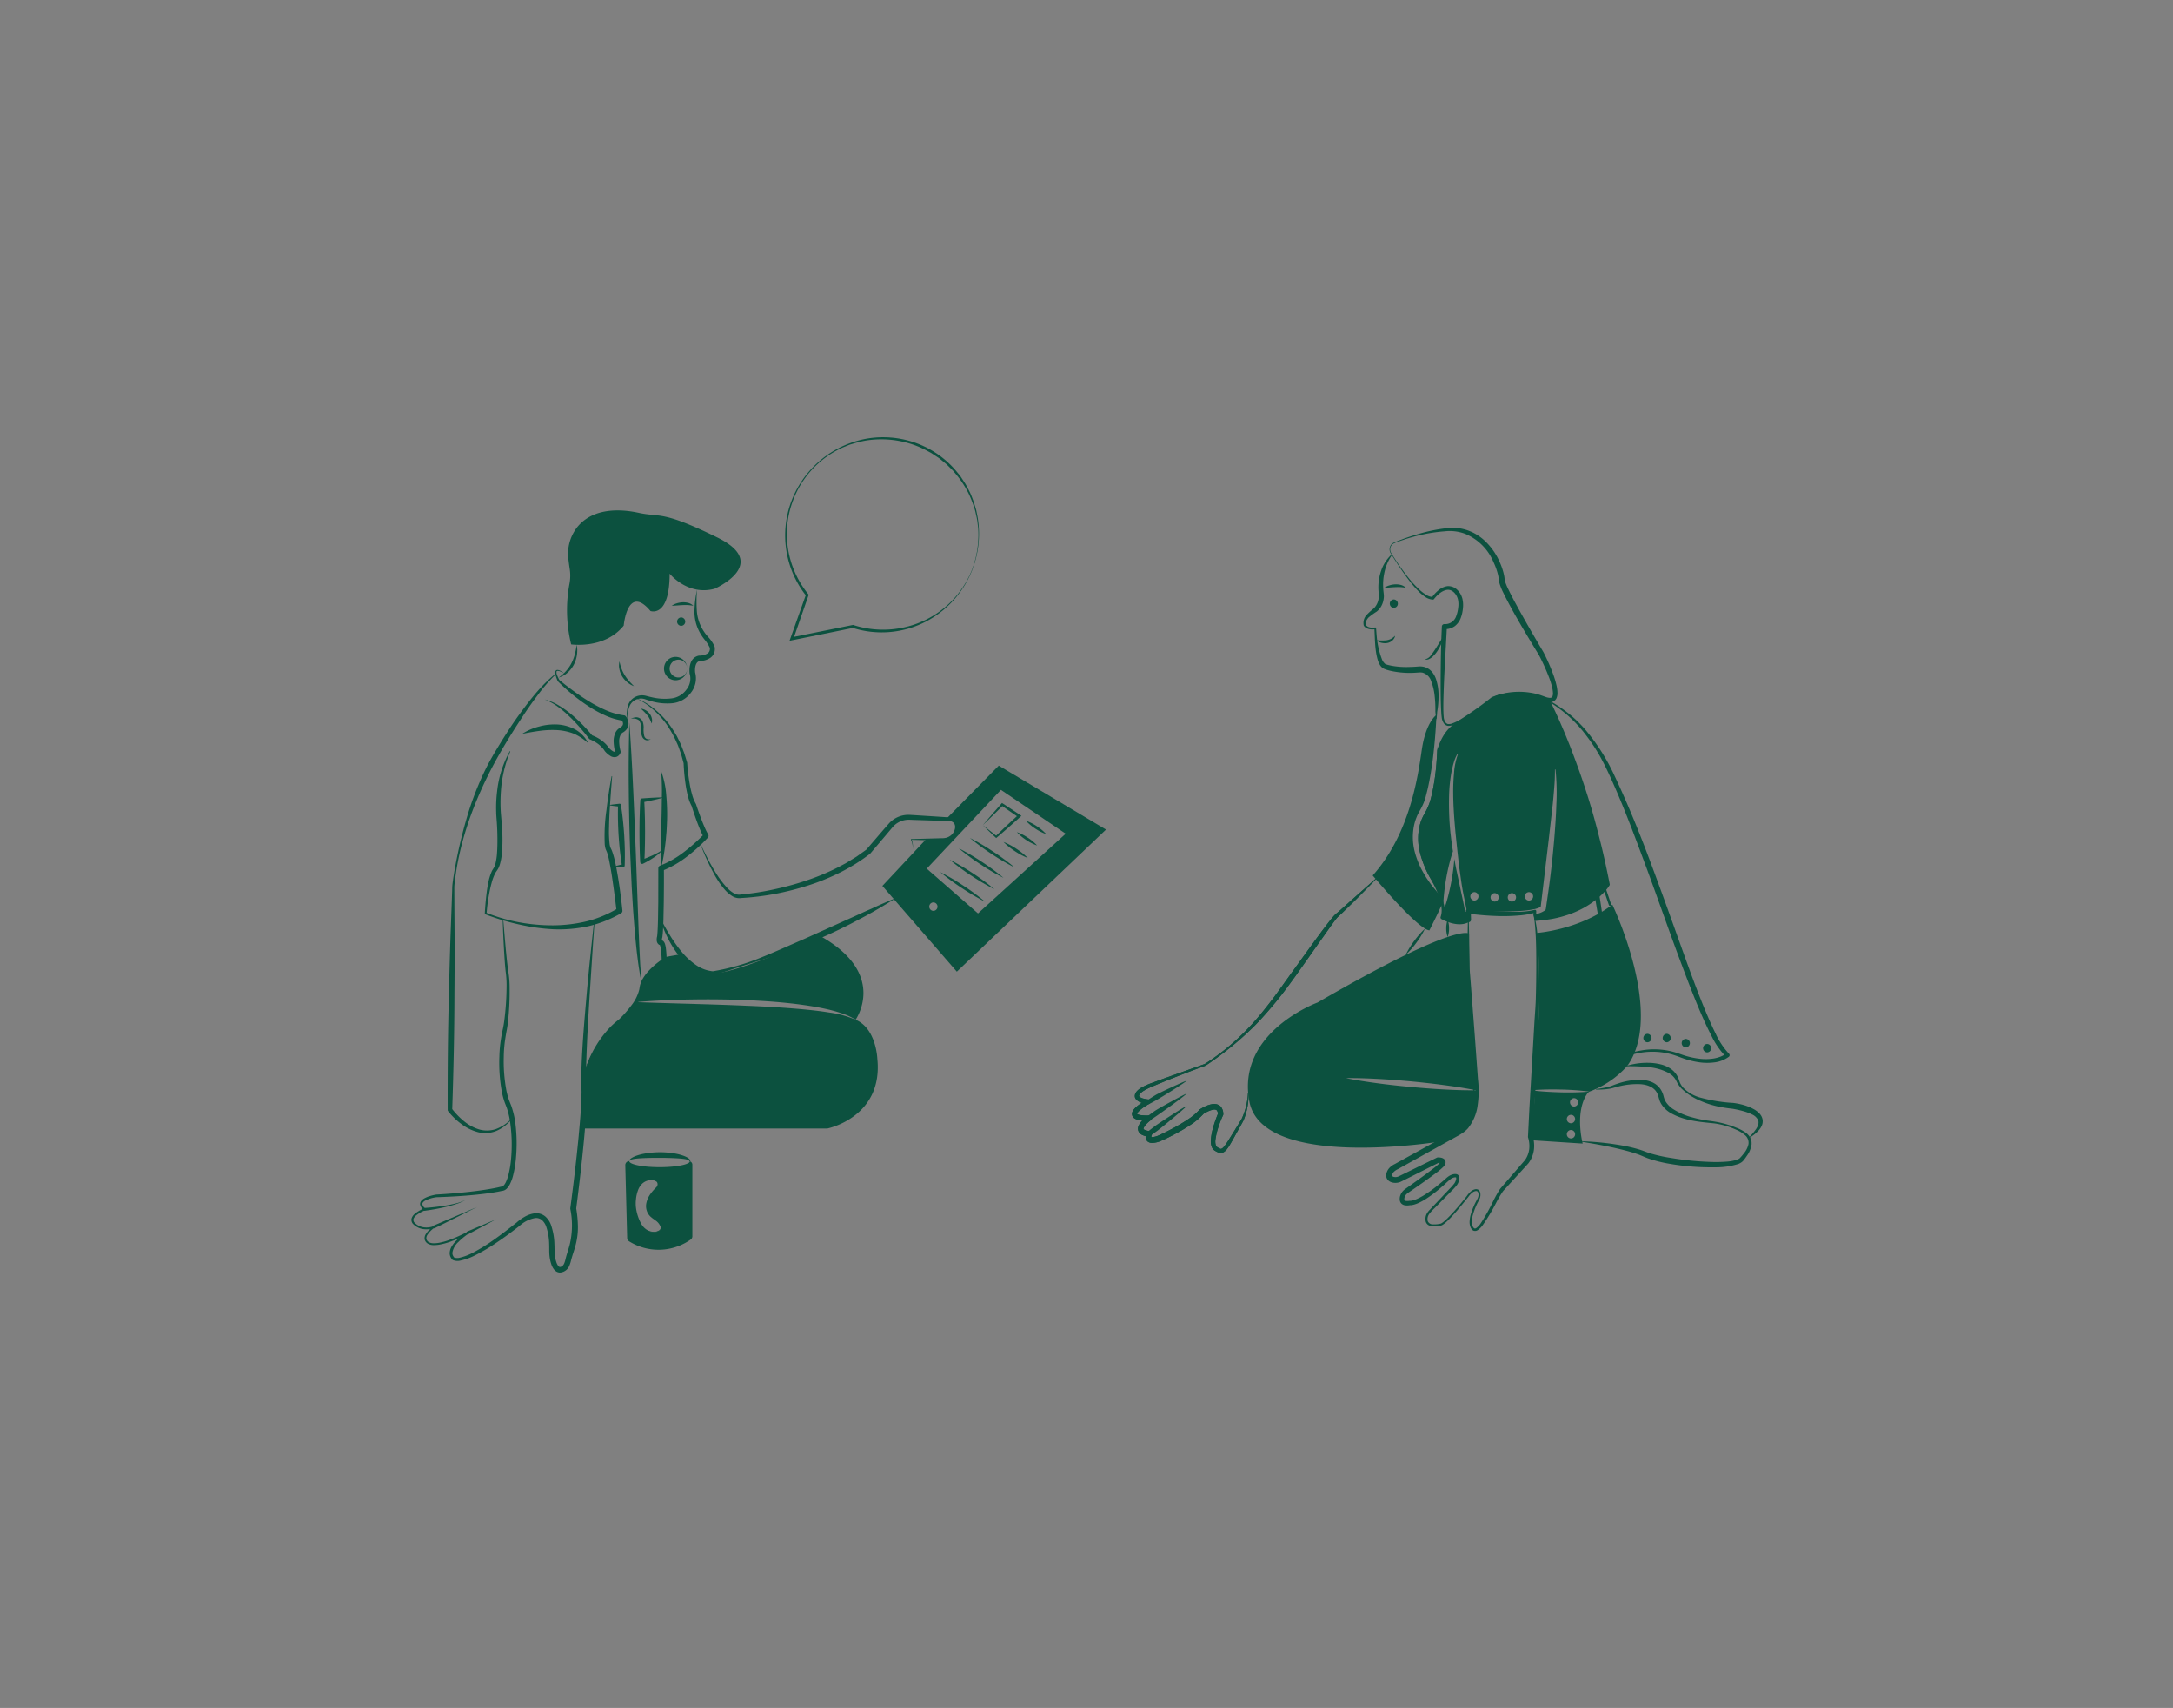 <svg xmlns="http://www.w3.org/2000/svg" fill="none" viewBox="0 0 827 650">
  <rect x="0" y="0" width="827" height="650" fill="#808080" stroke="none"/>
  <path d="M553.338 328.579c.053-.567.107-1.145.15-1.723.299 1.691.599 3.393.973 5.062l1.573 7.417c.546 2.461 1.07 4.933 1.551 7.405a.318.318 0 00.289.257h.011c.321.032.631.064.952.107l.107 2.943-1.027.407c-3.852 1.541-8.987-1.285-8.987-1.285.264-.774.387-1.59.364-2.407a46.59 46.59 0 001.894-5.972c.513-2.001.948-4.02 1.305-6.057.363-2.044.642-4.088.845-6.154z" fill="#0C513F"/>
  <path d="M589.926 267.066v-.011c-.203-.428-.3-.653-.3-.653l-.01-.011a17.85 17.85 0 00-6.152-1.905c-.032 0-.064-.01-.085-.01a43.914 43.914 0 00-4.793-.6.39.39 0 00-.118-.01c-4.247-.289-8.516.075-10.527 1.819l-.011.011a61.835 61.835 0 01-5.777 4.291c-.053.032-.096.075-.149.107a181.364 181.364 0 01-8.078 5.094c-.01.011-.021.022-.032.022-3.691 2.333-5.734 6.367-6.857 10.038-.032.096-.054.182-.086.278a.128.128 0 01-.011.064 94.168 94.168 0 01-.278 5.212 88.544 88.544 0 01-1.134 8.658 58.39 58.39 0 01-.941 4.291 21.492 21.492 0 01-1.552 4.249c-.321.674-.705 1.348-1.059 1.969a17.42 17.42 0 00-1.979 5.736 21.962 21.962 0 00.278 8.219 38.923 38.923 0 005.061 11.89c.017.018.032.04.042.064.043.064.086.139.129.203.053.086.117.182.171.278.032.043.054.086.086.129a.087.087 0 01.021.043c.032.066.067.13.107.192.107.193.236.407.364.642.203.386.438.824.684 1.317v.01c.129.247.246.503.375.76.096.193.182.396.267.599.097.215.193.439.279.664a.927.927 0 01.074.182c.129.321.257.653.375.985.021.064.043.117.064.182.086.246.171.492.246.749a.321.321 0 00.021.075.07.07 0 01.011.042.155.155 0 01.022.075c.064.214.128.439.192.664-.011.011 0 .011 0 .021v.011a14.938 14.938 0 01.257 1.22c.032.193.064.385.086.578.032.289.064.567.074.845a48.12 48.12 0 01.268-5.843c.203-2.055.481-4.109.834-6.143a77.521 77.521 0 011.306-6.068 56.485 56.485 0 011.273-4.302c-.396-2.333-.675-4.687-.952-7.042a110.781 110.781 0 01-.482-15.207c.106-2.544.377-5.079.813-7.587.107-.621.225-1.252.396-1.873.15-.621.278-1.242.481-1.841a13.862 13.862 0 011.466-3.542.104.104 0 01.139-.043.119.119 0 01.046.062.113.113 0 01-.003.077v.011a25.633 25.633 0 00-1.498 7.298 72.425 72.425 0 00-.31 7.481c.021 4.998.406 9.985.856 14.983l.781 7.48c.299 2.494.524 4.998.898 7.491.364 2.483.674 4.987 1.145 7.459.471 2.398.941 4.774 1.455 7.16 4.835.428 9.725.589 14.571.535 2.461-.043 4.921-.107 7.35-.332a34.79 34.79 0 003.562-.513 9.012 9.012 0 002.685-.91l3.081-25.866 1.498-13.153c.214-2.194.417-4.388.578-6.581.193-2.205.268-4.399.257-6.603v-.011a.12.12 0 01.033-.074.12.12 0 01.074-.033.101.101 0 01.072.027.11.11 0 01.035.069c.458 4.419.568 8.867.331 13.303-.139 4.43-.46 8.85-.823 13.27-.396 4.409-.813 8.818-1.37 13.206-.513 4.398-1.177 8.764-1.808 13.152l-.01.075a.83.83 0 01-.354.567 8.855 8.855 0 01-3.808 1.445v2.119c12.196-.535 19.663-5.169 23.718-8.85v-.011a25.053 25.053 0 002.824-2.975c.421-.514.803-1.058 1.145-1.627a376.686 376.686 0 00-21.91-69.518zm-28.8 75.661a1.605 1.605 0 01-1.098-2.721 1.61 1.61 0 011.098-.49 1.61 1.61 0 011.549 1.606 1.604 1.604 0 01-1.549 1.605zm7.703.385a1.604 1.604 0 01-1.099-2.72c.289-.3.683-.475 1.099-.49a1.603 1.603 0 011.548 1.605 1.608 1.608 0 01-1.548 1.605zm6.547 0a1.604 1.604 0 01-1.098-2.72c.289-.3.683-.475 1.098-.49a1.605 1.605 0 010 3.21zm6.548-.385a1.605 1.605 0 010-3.211 1.61 1.61 0 011.548 1.606 1.604 1.604 0 01-1.548 1.605zm-319.332 99.248c-.225 1.231-5.307 2.226-11.544 2.226-6.376 0-11.554-1.038-11.554-2.311a1.52 1.52 0 00-1.519 1.562l.717 27.696a1.54 1.54 0 00.706 1.253 21.206 21.206 0 0023.44-.643 1.525 1.525 0 00.663-1.262V443.27a1.376 1.376 0 00-.909-1.295zm-13.202 26.894a6.567 6.567 0 01-6.076-2.997 11.867 11.867 0 01-2.023-8.7c.283-1.98.917-3.894 1.873-5.651a5.912 5.912 0 015.67-3.018 2.333 2.333 0 012.321 1.734c.078.449.044.91-.097 1.343a2.797 2.797 0 01-.716 1.14c-1.733 1.766-5.702 6.624-1.476 10.231 3.947 3.371 3.488 5.586.524 5.918zm13.694-88.493c-7.04.096-14.079.417-21.097 1.006a12.905 12.905 0 002.171-5.244c.578-5.394 8.602-10.402 8.602-10.402l-.032-1.445 7.029-1.252a14.32 14.32 0 0011.554 7.32c8.088.428 36.994-12.457 40.632-14.255 26.189 14.448 13.672 31.977 13.672 31.977a21.574 21.574 0 00-4.782-2.279c-1.669-.6-3.381-1.071-5.092-1.509-3.445-.824-6.933-1.413-10.442-1.894-6.997-.974-14.036-1.445-21.086-1.777a366.576 366.576 0 00-21.129-.246z" fill="#0C513F"/>
  <path d="M314.831 429.497h-93.267s1.508-18.225.567-20.622c4.429-14.255 13.747-20.409 13.747-20.409a41.27 41.27 0 006.109-7.084c7.039.246 14.068.464 21.086.653 7.029.214 14.047.406 21.054.728 3.509.128 7.008.31 10.506.524 3.498.192 6.997.471 10.484.77 3.477.332 6.965.696 10.41 1.263a37.052 37.052 0 0110.088 2.761c7.895 3.275 8.28 14.833 8.28 14.833 2.311 22.345-19.064 26.583-19.064 26.583zM212.578 257.863a14.877 14.877 0 002.798-2.437 14.487 14.487 0 002.066-2.966 16.786 16.786 0 001.307-3.389c.194-.584.265-1.199.422-1.805.118-.612.185-1.234.327-1.865.1.633.166 1.27.197 1.91.005.645-.038 1.29-.128 1.929a11.668 11.668 0 01-1.179 3.718 10.688 10.688 0 01-2.431 3.064 8.23 8.23 0 01-3.379 1.841zm25.997 16.373c-.124-1.31-.103-2.63.063-3.935.076-.669.214-1.329.412-1.972a5.43 5.43 0 011.056-1.808 5.609 5.609 0 013.756-1.878 6.036 6.036 0 012.164.214 40.56 40.56 0 001.856.463 21.35 21.35 0 007.449.499 8.215 8.215 0 005.888-3.343l.034-.045.048-.059c.319-.403.589-.843.805-1.31a6.604 6.604 0 00.379-4.639l-.009-.037a.853.853 0 01-.022-.112c-.07-.635-.08-1.275-.03-1.912a7.555 7.555 0 01.376-1.918 4.871 4.871 0 011.099-1.849 4.177 4.177 0 012.005-1.065.827.827 0 01.165-.02l.062-.001a6.009 6.009 0 003.098-.801c.379-.241.668-.6.821-1.022.073-.22.113-.449.12-.68l.008-.179.005-.089.003-.045c-.003-.04.009.061.009.049v.002a2.321 2.321 0 00-.097-.303 14.131 14.131 0 00-1.954-3.032 18.325 18.325 0 01-2.191-3.422 16.199 16.199 0 01-1.636-7.83c.075-2.612.398-5.211.964-7.762a53.487 53.487 0 00-.094 7.762c.131 2.51.844 4.955 2.081 7.143a16.748 16.748 0 002.162 3.017 14.025 14.025 0 012.381 3.408c.088.2.16.407.214.619l.012.061a.83.83 0 01.015.11l.002.077.002.154.002.308a4.294 4.294 0 01-.186 1.233 3.987 3.987 0 01-1.486 2.028 7.503 7.503 0 01-4.292 1.261l.227-.021c-.352.085-.676.26-.941.507-.27.304-.47.664-.588 1.053a5.46 5.46 0 00-.254 1.4c-.033.489-.021.981.034 1.468l-.032-.148a8.578 8.578 0 01.125 4.157 8.662 8.662 0 01-.677 1.966 8.292 8.292 0 01-1.152 1.797l.082-.103a9.978 9.978 0 01-7.364 4.009 21.792 21.792 0 01-8.037-.906 31.21 31.21 0 01-1.902-.614 4.727 4.727 0 00-1.689-.293 4.87 4.87 0 00-3.196 1.276 4.636 4.636 0 00-1.055 1.453 10.396 10.396 0 00-.569 1.808 22.628 22.628 0 00-.531 3.851zm-2.792-22.538c.163.926.411 1.835.74 2.715a14.2 14.2 0 001.188 2.45 16.068 16.068 0 001.617 2.203c.595.711 1.273 1.352 1.943 2.071a8.478 8.478 0 01-2.528-1.474 9.133 9.133 0 01-1.947-2.246 8.601 8.601 0 01-1.074-2.782 6.246 6.246 0 01.061-2.937z" fill="#0C513F"/>
  <path d="M214.945 256.418a10.317 10.317 0 00-1.662-.864 3.325 3.325 0 00-.87-.234c-.291-.036-.542.028-.604.229a2.848 2.848 0 00.3 1.642c.239.568.508 1.123.806 1.662l-.079-.107c1.834 1.538 3.753 2.999 5.687 4.412 1.951 1.393 3.925 2.751 5.978 3.963a50.97 50.97 0 006.31 3.255 25.586 25.586 0 006.654 1.865l.049.006a.952.952 0 01.644.369 5.1 5.1 0 01.973 2.073c.174.84.038 1.715-.385 2.461a4.584 4.584 0 01-1.666 1.607 2.251 2.251 0 00-.871.874 5.568 5.568 0 00-.547 2.906c.044 1.109.213 2.209.504 3.28l.019.071a.896.896 0 01-.024.542c-.122.348-.31.669-.556.944a2.396 2.396 0 01-.97.663c-.693.209-1.44.14-2.084-.193a8.472 8.472 0 01-2.349-1.969.828.828 0 01-.109-.146l-.017-.03a7.909 7.909 0 00-1.038-1.324c-.414-.432-.86-.831-1.335-1.193a14.45 14.45 0 00-3.161-1.781l-.036-.015a.821.821 0 01-.348-.271c-1.106-1.498-2.332-2.97-3.584-4.384-1.249-1.425-2.546-2.814-3.929-4.108a38.746 38.746 0 00-4.34-3.669 22.706 22.706 0 00-4.99-2.744 19.252 19.252 0 015.314 2.245 37.574 37.574 0 014.741 3.349c1.497 1.231 2.906 2.559 4.273 3.93 1.352 1.393 2.648 2.808 3.89 4.337l-.383-.286a14.715 14.715 0 013.661 1.895c.567.408 1.101.86 1.598 1.351a9.374 9.374 0 011.388 1.702l-.126-.176a6.794 6.794 0 001.757 1.436.873.873 0 00.513.104c.027-.026.068-.025.119-.095.048-.063.091-.13.125-.201l-.005.612a16.736 16.736 0 01-.622-3.803 7.556 7.556 0 01.802-4.056 4.457 4.457 0 011.644-1.628c.369-.196.684-.48.916-.828.177-.304.234-.663.159-1.007a3.135 3.135 0 00-.526-1.161l.693.375a25.168 25.168 0 01-7.205-2.161 44.521 44.521 0 01-6.433-3.605 65.843 65.843 0 01-5.878-4.352 67.959 67.959 0 01-5.409-4.896l-.022-.023a.288.288 0 01-.057-.085 18.321 18.321 0 01-.683-1.799 6.294 6.294 0 01-.223-.959 1.807 1.807 0 01.1-1.063.728.728 0 01.485-.378c.18-.038.365-.036.544.006.319.078.626.2.912.361.554.308 1.079.665 1.568 1.067zm26.326 9.002a24.271 24.271 0 017.219 3.953 34.614 34.614 0 015.873 5.855 40.21 40.21 0 012.342 3.445c.348.601.746 1.178 1.052 1.802l.917 1.874c.64 1.239 1.055 2.572 1.593 3.856.451 1.314.825 2.654 1.241 3.983a.354.354 0 01.016.085l.004.05a76.12 76.12 0 00.975 8.092c.228 1.327.524 2.641.889 3.937a14.878 14.878 0 001.44 3.589.801.801 0 01.078.168l.008.023a131.66 131.66 0 002.097 5.88c.372.971.762 1.931 1.173 2.873.39.926.838 1.827 1.341 2.698a.992.992 0 01-.114 1.172 58.982 58.982 0 01-3.841 3.812 65.057 65.057 0 01-4.153 3.446 38.24 38.24 0 01-9.454 5.406l.7-1.005c.04 4.355.004 8.704-.046 13.059l-.13 6.537c-.079 2.195-.119 4.335-.404 6.626a.715.715 0 01-.026.122l-.009.032a3.245 3.245 0 00-.139.886.886.886 0 00.031.245.207.207 0 00-.098-.077c-.002-.004-.005-.006-.009-.008a.029.029 0 00-.013 0c-.045-.008.081.024.17.059.087.032.171.072.25.121.205.136.378.314.508.523.154.248.273.517.354.799.13.44.228.89.291 1.346.216 1.675.316 3.363.301 5.052a.917.917 0 01-.111.444.91.91 0 01-.309.337l-.021.014a29.745 29.745 0 00-5.385 4.432 15.185 15.185 0 00-2.043 2.728l-.376.74-.281.764c-.151.526-.221.979-.365 1.693a17.38 17.38 0 01-3.518 6.642 43.44 43.44 0 01-5.025 5.364l-.051.04-.017.013a31.197 31.197 0 00-4.592 4.028 40.1 40.1 0 00-3.9 4.802 42.438 42.438 0 00-3.143 5.357 49.857 49.857 0 00-2.432 5.744 47.222 47.222 0 012.103-5.898 42.885 42.885 0 012.936-5.556 41.027 41.027 0 013.755-5.069 28.181 28.181 0 014.64-4.367l-.068.052a42.334 42.334 0 004.723-5.324 16.1 16.1 0 003.074-6.119c.09-.469.181-1.22.353-1.853l.32-.944.418-.886a16.817 16.817 0 012.2-3.119 29.273 29.273 0 015.682-4.853l-.44.794a35.284 35.284 0 00-.346-4.75c-.094-.693-.398-1.673-.457-1.346a1.835 1.835 0 01-.91-.956 2.676 2.676 0 01-.192-.956 5.135 5.135 0 01.213-1.538l-.035.154c.216-2.029.263-4.243.328-6.39l.1-6.503.018-13.024a1.08 1.08 0 01.7-1.005 36.195 36.195 0 008.93-5.067 62.854 62.854 0 004.029-3.313c1.294-1.155 2.577-2.371 3.742-3.613l-.114 1.172a25.736 25.736 0 01-1.421-2.951c-.414-.986-.8-1.975-1.165-2.969a131.597 131.597 0 01-2.046-6.001l.086.19a16.44 16.44 0 01-1.526-4.074 40.114 40.114 0 01-.816-4.123 77.49 77.49 0 01-.773-8.29l.02.135c-.371-1.301-.699-2.618-1.103-3.91-.491-1.259-.859-2.573-1.449-3.792a41.599 41.599 0 00-3.928-7.102 33.92 33.92 0 00-5.502-5.991 25.479 25.479 0 00-6.937-4.303z" fill="#0C513F"/>
  <path d="M211.652 256.504a63.917 63.917 0 00-7.183 8.283c-2.225 2.907-4.294 5.934-6.287 9.006-4.013 6.112-7.842 12.422-11.215 18.868-6.676 12.929-11.83 26.935-13.706 41.516a72.149 72.149 0 00-.315 2.725c-.065.878-.029 1.828-.033 2.739l.025 5.521.076 11.041c.025 7.358.005 14.715-.06 22.068-.031 14.711-.358 29.41-.849 44.112l-.165-.521a27.706 27.706 0 004.554 4.755 16.941 16.941 0 005.714 3.171c2.103.638 4.351.617 6.442-.061a15.541 15.541 0 005.621-3.578.101.101 0 01.077-.03c.014 0 .027.003.04.009a.101.101 0 01.035.023.11.11 0 01.003.146 15.22 15.22 0 01-5.527 4.108 11.206 11.206 0 01-6.983.473 18.22 18.22 0 01-6.32-3.099 26.168 26.168 0 01-5.055-4.901.755.755 0 01-.165-.471v-.05c-.047-14.72.069-29.443.481-44.154.161-7.357.362-14.712.606-22.065l.408-11.025.192-5.513c.05-.926.029-1.82.108-2.775a75.66 75.66 0 01.358-2.75 180.556 180.556 0 014.767-21.599 117.066 117.066 0 017.975-20.689c.846-1.65 1.765-3.263 2.674-4.879l2.869-4.735c1.975-3.119 3.942-6.244 6.09-9.251 4.32-5.964 8.808-11.953 14.62-16.59a.107.107 0 01.147.013.11.11 0 01.026.076.102.102 0 01-.034.072l-.011.011z" fill="#0C513F"/>
  <path d="M198.714 279.309a21.55 21.55 0 016.415-2.802 22.501 22.501 0 017.067-.78c2.43.146 4.798.83 6.932 2.002a12.535 12.535 0 014.812 5.176 20.659 20.659 0 00-5.559-3.683 21.082 21.082 0 00-6.315-1.36 35.438 35.438 0 00-6.616.278 83.935 83.935 0 00-6.736 1.169zm-4.529 6.731a46.94 46.94 0 00-3.547 15.151 59.285 59.285 0 00-.054 7.772c.191 2.559.5 5.225.583 7.882a57.303 57.303 0 01-.163 8.002 21.506 21.506 0 01-.738 4.034 5.991 5.991 0 01-.358 1.009 4.515 4.515 0 01-.505 1l-.319.491-.246.361a3.838 3.838 0 00-.452.757 18.447 18.447 0 00-1.298 3.564 46.206 46.206 0 00-.865 3.804 70.762 70.762 0 00-1.03 7.782l-.207-.336a64.172 64.172 0 0012.559 3.682 70.362 70.362 0 0013.004 1.166 56.288 56.288 0 0012.834-1.563 43.3 43.3 0 0011.795-4.951l-.525 1.075a458.594 458.594 0 00-1.69-12.762c-.31-2.119-.683-4.227-1.1-6.3a27.624 27.624 0 00-.755-3.015 4.888 4.888 0 00-.251-.651l-.359-.845a8.923 8.923 0 01-.343-1.788 69.315 69.315 0 01.654-13.075 192.325 192.325 0 011.947-12.811.106.106 0 01.016-.038.092.092 0 01.029-.03.1.1 0 01.08-.017.108.108 0 01.087.115 608.003 608.003 0 00-.933 12.888 154.044 154.044 0 00-.244 6.431 43.037 43.037 0 00.205 6.31c.058.466.16.926.306 1.373l.301.63c.14.272.262.553.365.841.374 1.055.688 2.13.939 3.22.517 2.134.897 4.274 1.257 6.412.726 4.277 1.26 8.562 1.719 12.871l.006.05a1.047 1.047 0 01-.531 1.025 45.418 45.418 0 01-12.519 4.959 52.338 52.338 0 01-13.316 1.132 75.784 75.784 0 01-13.144-1.856 87.396 87.396 0 01-12.668-3.845.334.334 0 01-.208-.325l.001-.012c.15-2.644.384-5.27.711-7.903.168-1.315.374-2.629.653-3.939a19.508 19.508 0 011.182-3.913c.133-.338.302-.661.504-.964l.288-.468.192-.354c.145-.243.257-.505.333-.778.111-.279.195-.569.25-.865.28-1.231.46-2.483.537-3.743.187-2.564.182-5.168.117-7.772a90.24 90.24 0 00-.184-3.9c-.085-1.29-.231-2.642-.246-3.969a51.349 51.349 0 01.364-7.995 40.126 40.126 0 014.794-15.112.104.104 0 01.062-.049.109.109 0 01.079.007.104.104 0 01.052.059.108.108 0 01-.003.079l-.004.01zm57.421 7.395a32.963 32.963 0 011.958 9.154c.287 3.105.392 6.224.315 9.341a185.334 185.334 0 01-.22 4.66c-.151 1.548-.243 3.099-.449 4.64a78.579 78.579 0 01-1.604 9.191c-.153-3.124-.114-6.216-.062-9.303l.197-9.237c.098-3.074.126-6.142.162-9.213a90.032 90.032 0 00-.297-9.233zm-12.068-18.364c.576 8.321 1.05 16.641 1.422 24.962.403 8.32.701 16.642 1.038 24.962l.902 24.957c.153 4.16.317 8.318.527 12.472.109 2.076.165 4.161.355 6.229.087 1.035.148 2.077.257 3.11l.397 3.097-.717-3.05c-.195-1.026-.331-2.06-.5-3.091-.351-2.064-.567-4.137-.837-6.209a317.803 317.803 0 01-1.149-12.463c-.35-4.157-.549-8.32-.812-12.482l-.56-12.491c-.294-8.33-.502-16.661-.563-24.995-.089-8.334-.009-16.67.24-25.008zm.578-1.461a3.95 3.95 0 011.665-.605 2.644 2.644 0 011.859.434c.54.401.927.975 1.095 1.626.17.597.249 1.215.234 1.835a10.248 10.248 0 00.229 3.205 1.794 1.794 0 00.884 1.082 2.593 2.593 0 001.592.128 2.34 2.34 0 01-1.754.371 2.275 2.275 0 01-1.486-1.243 7.912 7.912 0 01-.534-3.55c.122-1-.158-2.008-.778-2.802a3.504 3.504 0 00-3.006-.481zm3.779-3.901a4.12 4.12 0 011.845.588 5.17 5.17 0 011.485 1.297c.415.529.705 1.146.848 1.803a3.708 3.708 0 01-.062 1.947c-.265-.606-.444-1.163-.726-1.671a8.098 8.098 0 00-.907-1.426 18.847 18.847 0 00-2.483-2.538z" fill="#0C513F"/>
  <path d="M231.597 306.432c1.39-.253 2.781-.401 4.171-.551a.485.485 0 01.532.405l.018.111c.612 3.804.99 7.622 1.246 11.448.1 1.915.204 3.829.231 5.749.041 1.918.02 3.841-.045 5.766l-.004.109a.46.46 0 01-.453.444c-1.297.017-2.593.039-3.902-.033 1.249-.397 2.51-.699 3.77-1.007l-.457.553a105.582 105.582 0 01-.774-5.714c-.216-1.907-.356-3.819-.499-5.731-.23-3.828-.338-7.663-.213-11.514l.55.516c-1.39-.149-2.781-.297-4.171-.551zm21.264-2.98c-2.758.753-5.539 1.338-8.324 1.895l.645-.739c.102 1.948.19 3.895.233 5.843.076 1.948.056 3.895.087 5.843-.015 3.896-.064 7.791-.284 11.686l-1.088-.719c1.396-.533 2.817-1.097 4.193-1.724a32.55 32.55 0 002.036-1.003 8.507 8.507 0 001.874-1.286 7.09 7.09 0 01-1.569 1.727c-.597.502-1.224.969-1.875 1.398a36.56 36.56 0 01-4.046 2.327.758.758 0 01-.711-.025.755.755 0 01-.373-.605l-.005-.09c-.219-3.895-.269-7.79-.284-11.686.031-1.948.011-3.895.087-5.843.043-1.948.131-3.895.233-5.843l.004-.084a.695.695 0 01.641-.656c2.832-.213 5.667-.399 8.526-.416zm-61.34 46.439c.366 4.355.719 8.712 1.143 13.057.217 2.171.442 4.346.752 6.489.366 2.18.545 4.386.535 6.596.056 4.402-.163 8.803-.655 13.178a44.052 44.052 0 01-.527 3.281 79.34 79.34 0 00-.528 3.195 47.835 47.835 0 00-.513 6.426 60.483 60.483 0 00.99 12.855c.21 1.04.475 2.067.795 3.077.31 1.014.744 1.914 1.151 3.037a33.41 33.41 0 011.503 6.57 61.98 61.98 0 01.179 13.292 40.587 40.587 0 01-1.121 6.605 15.308 15.308 0 01-1.224 3.24 6.329 6.329 0 01-1.099 1.533 2.885 2.885 0 01-2.032.918l.208-.027c-2.113.476-4.155.768-6.239 1.044-2.074.269-4.151.482-6.23.659-4.157.357-8.319.579-12.481.71l.048-.005a13.497 13.497 0 00-4.342 1.281c-.628.351-1.161.86-1.101 1.404a2.922 2.922 0 001.142 1.632.414.414 0 01-.118.702 12.36 12.36 0 00-3.386 1.914c-.475.362-.83.858-1.019 1.425a1.612 1.612 0 00.552 1.478c.462.439.989.805 1.562 1.085a5.743 5.743 0 001.815.539 7.57 7.57 0 003.803-.455.325.325 0 01.359.08.326.326 0 01.076.324.334.334 0 01-.125.175 10.044 10.044 0 00-2.697 2.693 2.384 2.384 0 00-.428 1.643 1.997 1.997 0 001.057 1.259l.039.026a3.932 3.932 0 001.719.326c.642.001 1.283-.053 1.916-.159a25.052 25.052 0 003.779-1.014 55.515 55.515 0 007.205-3.226.404.404 0 01.301-.031.405.405 0 01.287.484.404.404 0 01-.172.249l-.013.009a23.637 23.637 0 00-3.926 3.198 6.933 6.933 0 00-2.288 4.109 2.25 2.25 0 00.204 1.041c.072.165.159.324.261.473.051.074.113.14.168.211l.085.105c.06.068-.043-.036.015.008.7.208 1.445.214 2.149.018 1.627-.394 3.2-.983 4.686-1.755a67.443 67.443 0 008.702-5.401c2.803-1.975 5.51-4.095 8.205-6.228l-.048.041a17.252 17.252 0 013.089-2.218c1.14-.671 2.4-1.111 3.709-1.296a5.338 5.338 0 014.06 1.122 7.893 7.893 0 012.263 3.356 24.375 24.375 0 011.285 7.377c.067 1.236.016 2.463.104 3.568.076 1.108.297 2.2.658 3.25.153.465.377.904.663 1.301.275.341.488.443.697.442.348-.036.676-.181.935-.416.319-.298.564-.667.715-1.078.196-.506.352-1.026.466-1.557.148-.609.31-1.208.486-1.796.35-1.175.725-2.302 1.029-3.425a31.384 31.384 0 00.297-13.796 1.212 1.212 0 01-.005-.335c1.203-9.017 2.282-18.067 3.151-27.12.408-4.527.839-9.056 1.032-13.575.069-1.132.058-2.252.091-3.379l-.078-3.376-.043-1.747.03-1.724c.01-1.15.047-2.296.101-3.437.358-9.144 1.178-18.227 1.964-27.315.792-9.087 1.782-18.154 2.763-27.22a.106.106 0 01.039-.071.107.107 0 01.15.014.107.107 0 01.025.077c-.674 9.093-1.218 18.195-1.827 27.288-.554 9.094-1.105 18.2-1.355 27.281a89.684 89.684 0 00-.046 3.397l-.003 1.696.068 1.67.134 3.457c-.015 1.151.013 2.312-.037 3.457a225.358 225.358 0 01-.866 13.706c-.843 9.1-1.892 18.162-3.069 27.222l-.005-.335c.427 2.429.653 4.889.675 7.354a26.947 26.947 0 01-1.056 7.403c-.335 1.193-.73 2.341-1.077 3.463a39.05 39.05 0 00-.471 1.676c-.146.641-.343 1.27-.59 1.881a4.147 4.147 0 01-3.644 2.767 2.73 2.73 0 01-1.387-.404 3.514 3.514 0 01-.939-.864 6.762 6.762 0 01-.966-1.893 14.677 14.677 0 01-.736-3.796c-.084-1.291-.018-2.468-.072-3.631a22.597 22.597 0 00-1.091-6.771 6.111 6.111 0 00-1.649-2.594 3.468 3.468 0 00-2.68-.767 11.783 11.783 0 00-5.841 2.953l-.048.042c-2.748 2.112-5.513 4.207-8.406 6.133a68.738 68.738 0 01-9.007 5.298 22.196 22.196 0 01-5.026 1.745 4.564 4.564 0 01-2.926-.216.875.875 0 01-.234-.194l-.117-.148c-.076-.099-.159-.195-.228-.299a3.95 3.95 0 01-.35-.666 3.286 3.286 0 01-.26-1.481 5.368 5.368 0 01.944-2.658 12.243 12.243 0 011.716-2.07 24.448 24.448 0 014.154-3.244l.404.711c-1.199.585-2.386 1.193-3.611 1.726a45.899 45.899 0 01-3.729 1.481c-1.274.44-2.58.78-3.907 1.015-.676.109-1.36.16-2.045.154a4.228 4.228 0 01-2.129-.487l.038.025a2.663 2.663 0 01-1.37-1.725c-.094-.746.095-1.5.528-2.115a8.447 8.447 0 011.322-1.581 13.932 13.932 0 011.56-1.311l.31.578a8.25 8.25 0 01-4.143.538 6.42 6.42 0 01-2.052-.594 6.935 6.935 0 01-1.758-1.205 2.365 2.365 0 01-.768-2.163 3.684 3.684 0 011.248-1.851 13.101 13.101 0 013.611-2.095l-.119.702a3.63 3.63 0 01-1.459-2.19 1.946 1.946 0 01.468-1.401 3.92 3.92 0 011.022-.85c.72-.411 1.486-.734 2.282-.962a19.494 19.494 0 012.373-.554l.032-.003.017-.001a229.74 229.74 0 0012.395-1.02 140.18 140.18 0 006.153-.804c2.029-.317 4.099-.672 6.03-1.157l.039-.01a.65.65 0 01.17-.017c.519.023 1.187-.727 1.609-1.609a15.62 15.62 0 001.033-2.9 38.965 38.965 0 001.018-6.314c.37-4.289.279-8.605-.272-12.875a31.553 31.553 0 00-1.35-6.203c-.325-.936-.821-2.02-1.14-3.103a31.245 31.245 0 01-.814-3.274 62.14 62.14 0 01-.899-13.246c.049-2.22.248-4.434.594-6.628.164-1.095.377-2.181.603-3.261.241-1.08.43-2.098.588-3.176.585-4.302.903-8.636.95-12.978a38.536 38.536 0 00-.365-6.467c-.235-2.193-.379-4.374-.516-6.559a441.536 441.536 0 01-.602-13.106c0-.028.01-.055.029-.075a.106.106 0 01.149-.009.109.109 0 01.036.073v-.001zm47.973 91.999a.958.958 0 01.322-.732c.192-.194.409-.364.644-.504a8.834 8.834 0 011.436-.702 18.724 18.724 0 013.02-.846 33.361 33.361 0 0112.357-.032c1.032.195 2.046.476 3.03.842.505.186.99.421 1.45.701.243.145.465.325.657.533a.872.872 0 01.276.857.084.084 0 01-.017.034.113.113 0 01-.029.024.11.11 0 01-.035.011.114.114 0 01-.037-.003l-.01-.004-.437-.179.504-.008-.128.061c-.089-.371-.614-.527-1.047-.655a11.253 11.253 0 00-1.434-.259 41.96 41.96 0 00-2.958-.24 68.742 68.742 0 00-2.981-.101c-.993-.049-1.99-.034-2.986-.044-1.992-.014-3.983.018-5.973.094-.992.053-1.989.092-2.971.212-.49.047-.976.126-1.456.236-.449.135-.992.218-1.197.704zm9.908 27.085a7.79 7.79 0 01-6.504-2.513 10.169 10.169 0 01-2.636-6.745c.024-1.22.232-2.429.618-3.586.349-1.127.769-2.23 1.257-3.303a9.829 9.829 0 011.915-3.006 6.751 6.751 0 013.177-1.843 6.24 6.24 0 011.921-.171c.745.03 1.461.301 2.039.772a3.32 3.32 0 01.27 4.37 4.142 4.142 0 01-.35.442l-.28.316c-.177.205-.352.41-.516.622-.33.417-.635.853-.914 1.306a8.404 8.404 0 00-1.18 2.733 3.8 3.8 0 00.28 2.587c.228.42.501.812.815 1.172.341.399.798.876 1.148 1.354a6.34 6.34 0 011.529 3.362c.007.333-.068.662-.218.96-.161.279-.393.51-.673.67a4.023 4.023 0 01-1.698.501zm-.024-.212a3.474 3.474 0 001.543-.551 1.211 1.211 0 00.488-1.313 5.097 5.097 0 00-1.956-2.435c-.433-.361-.876-.602-1.355-1.006-.247-.215-.514-.408-.746-.653-.211-.266-.442-.519-.632-.809a5.629 5.629 0 01-.741-4.06 9.101 9.101 0 011.56-3.531 15.72 15.72 0 011.153-1.444c.202-.229.415-.449.627-.665l.311-.309c.072-.068.138-.142.2-.219a1.587 1.587 0 00.174-1.945 3.363 3.363 0 00-2.577-.689 5.07 5.07 0 00-2.877 1.218 6.623 6.623 0 00-1.773 2.743 13.12 13.12 0 00-.731 3.278 13.378 13.378 0 00-.005 3.249 17.199 17.199 0 001.962 6.041 6.211 6.211 0 002.165 2.357c.957.599 2.087.86 3.21.743z" fill="#0C513F"/>
  <path d="M161.563 459.722c2.676-.184 5.37-.48 8.029-.923a43.404 43.404 0 003.959-.829 16.256 16.256 0 003.787-1.408 16.336 16.336 0 01-3.711 1.664c-1.29.431-2.605.79-3.929 1.098a84.497 84.497 0 01-8.037 1.463.535.535 0 11-.143-1.061l.033-.004h.012zm3.419 6.725l16.593-7.092-16.144 8.063a.526.526 0 01-.409.03.528.528 0 01-.365-.471.544.544 0 01.13-.389.544.544 0 01.166-.128l.029-.013zm12.96 2.186l10.758-4.558-10.296 5.523a.537.537 0 11-.462-.965zm73.62-118.773a76.986 76.986 0 003.665 6.5 52.709 52.709 0 004.308 5.979 26.43 26.43 0 005.291 4.871 13.553 13.553 0 006.497 2.43l-.142.012A84.05 84.05 0 00289 364.656c5.766-2.28 11.396-4.87 17.076-7.317l16.928-7.626c2.836-1.246 5.619-2.603 8.48-3.81 2.817-1.295 5.649-2.566 8.525-3.762a.106.106 0 01.141.055c.01.024.011.05.004.075a.115.115 0 01-.045.059 240.826 240.826 0 01-8.015 4.781c-2.708 1.53-5.468 2.963-8.222 4.409-5.541 2.829-11.189 5.455-16.985 7.732-5.746 2.393-11.644 4.415-17.589 6.247l-8.89 2.817c-2.968.948-5.887 1.972-8.965 2.751a.316.316 0 01-.075.011l-.067.001a12.968 12.968 0 01-7.529-2.276 23.896 23.896 0 01-5.602-5.358 39.754 39.754 0 01-4.024-6.477 42.791 42.791 0 01-2.785-7.033.116.116 0 01.009-.082.108.108 0 01.064-.051.114.114 0 01.075.006.111.111 0 01.053.052zm14.756-29.378c.911 2.08 1.922 4.111 2.95 6.128 1.041 2.01 2.148 3.985 3.361 5.884a35.971 35.971 0 004.052 5.327 11.527 11.527 0 002.487 2.045 3.802 3.802 0 002.767.555.69.69 0 01.091-.015l.037-.003a99.934 99.934 0 0012.699-1.983 110.7 110.7 0 0012.391-3.413 88.166 88.166 0 0011.818-4.943l2.824-1.502c.928-.523 1.815-1.113 2.728-1.659l1.364-.832c.443-.293.867-.613 1.302-.919l2.596-1.853-.153.146 4.96-5.77 2.489-2.878 1.271-1.451a9.967 9.967 0 017.502-3.232c.707.017 1.287.066 1.936.098l7.593.481 3.797.245 1.898.122c.362.01.723.056 1.076.138.38.103.74.266 1.068.484a3.528 3.528 0 011.378 1.835 3.792 3.792 0 01-.005 2.225 5.7 5.7 0 01-2.447 3.334 5.444 5.444 0 01-1.941.76 9.14 9.14 0 01-1.997.073l-3.804-.102-7.607-.212.122-.196a7.834 7.834 0 01.455 3.766 7.711 7.711 0 00-.7-3.647.133.133 0 01-.005-.105.143.143 0 01.027-.046.15.15 0 01.043-.032.163.163 0 01.058-.013l7.607-.212 3.804-.102a8.217 8.217 0 001.791-.153 4.749 4.749 0 001.549-.692c1.857-1.185 2.805-4.284.937-5.36a2.301 2.301 0 00-.665-.274 4.087 4.087 0 00-.811-.067l-1.902-.06-3.802-.121-7.604-.248c-.618-.02-1.304-.062-1.864-.064a8.153 8.153 0 00-1.692.181 8 8 0 00-4.324 2.526l-1.211 1.431-2.455 2.906-4.928 5.798-.011.013a.94.94 0 01-.142.133 69.944 69.944 0 01-11.152 6.986 84.505 84.505 0 01-12.137 4.969 107.861 107.861 0 01-12.673 3.25c-4.29.811-8.628 1.343-12.986 1.594l.128-.018a5.087 5.087 0 01-3.723-.803c-1-.651-1.903-1.44-2.682-2.343a32.498 32.498 0 01-3.916-5.68 81.942 81.942 0 01-5.617-12.43z" fill="#0C513F"/>
  <path d="M380.112 291.38l-20.038 20.333c2.354.461 3.509 1.22 3.937 2.087.002.023.01.045.021.064 0 .011.011.011.011.022a2.432 2.432 0 01-.128 2.033c-.011.032-.022.054-.032.086a8.79 8.79 0 01-2.247 2.75l-.011.011a1.925 1.925 0 01-.631.31h-.021a11.95 11.95 0 01-2.632.385c-2.696.172-5.959 0-5.959 0l-16.561 17.69 28.329 32.63 56.787-54.065-40.825-24.336zm-24.852 55.264a1.605 1.605 0 010-3.211 1.607 1.607 0 010 3.211zm-2.568-16.063l28.244-29.976 24.648 16.684-33.378 30.329-19.514-17.037z" fill="#0C513F"/>
  <path d="M374.036 314.032l3.425-4.02 3.632-4.132.249-.283.336.218a402.591 402.591 0 016.493 4.297l.566.381-.506.458c-2.918 2.637-5.856 5.251-8.867 7.783l-.233.196-.209-.191c-1.73-1.584-3.343-3.223-4.886-4.707zm0 0c1.86 1.487 3.65 2.819 5.323 4.206l-.442.005c2.809-2.756 5.692-5.431 8.595-8.083l.06.838a528.202 528.202 0 01-6.403-4.431l.585-.064-3.755 3.708-3.963 3.821zm152.814-90.33a6.607 6.607 0 011.96-.937 8.88 8.88 0 012.144-.382c.74-.032 1.48.047 2.195.235a4.373 4.373 0 011.917 1.084 18.012 18.012 0 00-2.057-.261 23.99 23.99 0 00-2.007.011c-1.348.053-2.692.214-4.152.25zm3.595 7.642a1.605 1.605 0 001.099-2.722 1.604 1.604 0 00-1.099-.489 1.608 1.608 0 000 3.211zm-274.795-.807a6.577 6.577 0 011.959-.937 8.888 8.888 0 012.145-.382 7.385 7.385 0 012.195.235 4.373 4.373 0 011.917 1.084 17.78 17.78 0 00-2.058-.261 23.967 23.967 0 00-2.006.011c-1.349.053-2.693.214-4.152.25zm3.594 7.641a1.604 1.604 0 001.1-2.721 1.609 1.609 0 00-1.1-.489 1.604 1.604 0 00-1.099 2.721 1.6 1.6 0 001.099.489z" fill="#0C513F"/>
  <path d="M529.453 210.432a91.925 91.925 0 006.883 9.829 39.311 39.311 0 004.088 4.343 15.345 15.345 0 002.339 1.758 4.775 4.775 0 002.552.813l-.396.217a13.466 13.466 0 012.45-2.69 6.848 6.848 0 013.443-1.63 4.824 4.824 0 013.748 1.361 7.057 7.057 0 011.977 3.345c.301 1.232.376 2.509.221 3.768a13.82 13.82 0 01-.823 3.64 6.956 6.956 0 01-2.381 3.184 6.257 6.257 0 01-3.885 1.055l.986-.906c-.462 9.684-1.169 19.377-1.34 29.063-.003 1.209-.025 2.42.033 3.622.005.606.071 1.192.119 1.785.035.558.197 1.101.473 1.587a1.647 1.647 0 001.099.969c.548.055 1.1-.018 1.614-.214a17.51 17.51 0 003.208-1.545 132.688 132.688 0 0011.82-8.418l.007-.005a.334.334 0 01.073-.043 27.454 27.454 0 0116.414-1.37c.674.191 1.365.336 2.028.568l1.954.693a5.447 5.447 0 001.707.383c.52-.027.769-.149.951-.496a3.404 3.404 0 00.194-1.581 11.52 11.52 0 00-.281-1.874 30.736 30.736 0 00-1.176-3.788 77.554 77.554 0 00-3.263-7.383l-.459-.899c-.084-.156-.147-.293-.218-.402l-.258-.419-1.071-1.749-2.123-3.507c-2.815-4.687-5.586-9.401-8.165-14.249-.637-1.219-1.275-2.437-1.876-3.689a21.948 21.948 0 01-1.596-4.085l-.113-.693-.03-.427c-.01-.272-.084-.601-.12-.899a19.803 19.803 0 00-.46-1.873 24.77 24.77 0 00-1.405-3.659 19.916 19.916 0 00-10.779-10.761 16.56 16.56 0 00-7.764-.959c-2.702.2-5.388.58-8.039 1.139a67.695 67.695 0 00-7.868 2.144c-.642.226-1.293.43-1.927.679-.637.206-1.256.469-1.847.784a2.627 2.627 0 00-.718 3.484zm-.183.112a2.87 2.87 0 01.749-3.81 11.352 11.352 0 011.898-.839l1.916-.728a92.2 92.2 0 017.828-2.47 61.96 61.96 0 018.088-1.58c2.798-.476 5.67-.28 8.377.573a18.33 18.33 0 017.259 4.41 24.328 24.328 0 014.949 6.892 27.014 27.014 0 011.572 3.956c.213.681.389 1.379.538 2.095.054.377.137.717.163 1.126l.044.594c.033.104.061.207.083.311a22.479 22.479 0 001.452 3.492c.578 1.21 1.204 2.41 1.828 3.61 2.563 4.78 5.255 9.518 7.985 14.232l2.065 3.526 1.041 1.757.272.457c.11.18.188.355.263.5l.459.93a72.12 72.12 0 013.224 7.641c.469 1.326.851 2.68 1.145 4.055.148.717.238 1.445.266 2.177a4.905 4.905 0 01-.434 2.42c-.13.213-.279.416-.444.604-.188.179-.4.332-.63.453-.43.201-.901.299-1.375.289a6.506 6.506 0 01-2.254-.553l-1.876-.748c-.615-.243-1.26-.401-1.89-.608a25.96 25.96 0 00-15.729.764l.08-.047c-3.904 2.894-7.797 5.81-11.994 8.322a18.122 18.122 0 01-3.326 1.632 4.137 4.137 0 01-1.958.249 2.415 2.415 0 01-1.6-1.285 4.525 4.525 0 01-.609-1.851c-.067-.616-.15-1.236-.171-1.844-.08-1.223-.12-2.439-.165-3.658-.124-4.869-.092-9.731-.032-14.592.057-4.861.185-9.718.421-14.575l.002-.025a.928.928 0 01.971-.882l.014.001a4.4 4.4 0 004.46-3.035c.387-1.003.638-2.054.746-3.124a8.787 8.787 0 00-.059-3.156c-.43-1.947-2.041-3.846-3.952-3.745-1.955.169-3.832 1.829-5.175 3.517l-.037.046a.463.463 0 01-.16.128.463.463 0 01-.2.044 5.628 5.628 0 01-3.055-1.098c-.85-.58-1.641-1.24-2.365-1.971a44.525 44.525 0 01-3.934-4.599c-2.428-3.206-4.638-6.559-6.734-9.98z" fill="#0C513F"/>
  <path d="M549.538 241.943a14.593 14.593 0 01-.938 2.917 18.53 18.53 0 01-1.433 2.712 11.52 11.52 0 01-1.998 2.388c-.398.361-.85.658-1.34.879a2.06 2.06 0 01-1.573.089 3.606 3.606 0 002.319-1.554 24.543 24.543 0 001.695-2.383c1.081-1.653 2.072-3.378 3.268-5.048zm-1.442 99.875c.325.787.523 1.622.588 2.472-.866 2.258-4.696 9.792-4.696 9.792a4.497 4.497 0 01-1.648-.685c-4.975-2.954-15.202-14.673-18.7-18.782l-.075-.075a.59.59 0 00-.064-.085c-.685-.803-1.081-1.274-1.081-1.274 14.058-15.796 17.139-37.178 18.679-47.773 1.541-10.594 5.531-13.281 5.531-13.281l.064 2.162c-.01-.289-.043-.567-.064-.856a.31.31 0 01-.01.096 206.373 206.373 0 01-1.541 17.102c-.407 2.836-.877 5.661-1.476 8.444-.289 1.401-.653 2.771-1.006 4.141a19.037 19.037 0 01-1.466 3.853c-.299.62-.631 1.198-1.005 1.841a16.545 16.545 0 00-.995 2.065 18.65 18.65 0 00-1.188 4.409 22.347 22.347 0 00.524 8.957 32.56 32.56 0 003.445 8.155c.385.621.739 1.263 1.145 1.873l1.252 1.798c.834 1.177 1.808 2.247 2.706 3.371a16.5 16.5 0 011.081 2.28z" fill="#0C513F"/>
  <path d="M548.866 343.669c-.011.011 0 .011 0 .021v.011a2.393 2.393 0 01-.182.589 6.376 6.376 0 00-.032-1.36.072.072 0 00-.011-.042.28.28 0 01-.021-.075c-.075-.257-.16-.503-.246-.749-.022-.065-.043-.118-.064-.182a26.09 26.09 0 00-.375-.985.873.873 0 00-.075-.182 11.54 11.54 0 00-.278-.663 9.902 9.902 0 00-.267-.6c-.129-.256-.246-.513-.375-.759v-.011c-.246-.493-.481-.931-.684-1.316-.129-.236-.257-.45-.364-.643a1.566 1.566 0 01-.107-.192.087.087 0 00-.021-.043c-.033-.043-.054-.086-.086-.128-.054-.097-.118-.193-.171-.279-.043-.064-.086-.139-.129-.203a.212.212 0 00-.043-.064 38.945 38.945 0 01-5.06-11.89 21.962 21.962 0 01-.278-8.219 17.42 17.42 0 011.979-5.736c.353-.621.738-1.295 1.059-1.969a21.492 21.492 0 001.552-4.249 58.39 58.39 0 00.941-4.291 86.153 86.153 0 001.134-8.658c.139-1.734.235-3.467.278-5.212a.128.128 0 00.011-.064c.021-.621.032-1.252.043-1.883l.043 1.605 1.829 58.421zm2.085 6.382a9.254 9.254 0 01.534 3.268 9.166 9.166 0 01-.534 3.269 9.145 9.145 0 01-.535-3.269 9.232 9.232 0 01.535-3.268zm32.485-3.334a43.717 43.717 0 011.772 10.643c.272 3.586.452 7.177.539 10.771.087 3.592.124 7.186.111 10.779.038 3.598-.217 7.197-.334 10.775l-1.036 21.506-.52 10.753-.608 10.749-.039-.318c.517 1.706.669 3.501.447 5.269a10.941 10.941 0 01-1.995 4.952 5.19 5.19 0 01-.241.294l-.205.229-.414.456-.83.91-1.66 1.822-3.321 3.643-1.66 1.821-.831.911-.415.456c-.113.139-.226.27-.337.431a47.198 47.198 0 00-2.457 4.175 72.587 72.587 0 01-5.11 8.533 7.704 7.704 0 01-1.872 1.85 1.78 1.78 0 01-.757.316 1.78 1.78 0 01-.817-.054 3.034 3.034 0 01-.387-.213l-.292-.281c-.15-.195-.268-.397-.398-.598a5.187 5.187 0 01-.455-2.628c.051-.852.2-1.696.443-2.514a26.179 26.179 0 011.854-4.648l.577-1.105c.194-.325.338-.677.428-1.044.086-.355.102-.723.048-1.085a1.333 1.333 0 00-.395-.85c-.407-.334-1.29-.023-1.873.388a8.126 8.126 0 00-1.601 1.731c-1.032 1.284-2.062 2.57-3.119 3.835a80.487 80.487 0 01-3.27 3.722 37.037 37.037 0 01-1.76 1.763c-.307.283-.623.559-.954.824-.174.128-.337.262-.527.381a3.082 3.082 0 01-.291.176 1.26 1.26 0 01-.431.159l.056-.008a11.085 11.085 0 01-3.147.333 3.803 3.803 0 01-1.63-.434 2.277 2.277 0 01-1.115-1.39 4.242 4.242 0 01.553-3.261 6.783 6.783 0 011.017-1.26l1.052-1.114 4.209-4.456 2.105-2.227a22.075 22.075 0 001.967-2.212c.251-.378.444-.791.572-1.226a1.69 1.69 0 00.072-1.016c.04-.048-.299-.135-.733-.023a3.697 3.697 0 00-1.196.51 27.202 27.202 0 00-2.225 1.944c-.76.694-1.55 1.357-2.334 2.027a49.787 49.787 0 01-5.004 3.701 22.477 22.477 0 01-2.784 1.522c-.497.229-1.009.424-1.533.583a7.3 7.3 0 01-.837.206 3.382 3.382 0 01-1.067.044l.315.003a5.954 5.954 0 01-2.019.078 2.607 2.607 0 01-1.173-.483 2.165 2.165 0 01-.776-1.176 3.818 3.818 0 01.187-2.236 4.882 4.882 0 011.151-1.757c.243-.236.505-.452.784-.643l.705-.499 1.407-1.002 2.803-2.018c1.862-1.35 3.724-2.705 5.531-4.102a24.06 24.06 0 002.49-2.119c.073-.072.138-.153.193-.239l.078-.107a.156.156 0 01.02-.056c.021-.028.011-.022.001.01.004.037.006.074.006.112.017.055.037.109.062.162.044.053.062.072.068.083a2.857 2.857 0 00-.972-.129l.415-.106-8.396 4.212-4.197 2.106-1.05.527c-.356.171-.662.353-1.151.549a5.024 5.024 0 01-2.956.241 3.622 3.622 0 01-1.524-.731 2.546 2.546 0 01-.882-1.815c-.016-.56.09-1.116.313-1.63.197-.472.468-.91.802-1.297a6.992 6.992 0 012.207-1.606l2.058-1.134 8.231-4.534 8.23-4.534 4.115-2.267 1.029-.567c.32-.191.59-.383.889-.571a9.152 9.152 0 001.588-1.345 16.101 16.101 0 003.304-8.008c.466-3.002.541-6.052.223-9.074l-.006-.065-.001-.003-.903-16.021-.844-16.02-.41-8.009c-.103-1.333-.074-2.671-.05-4.009l.074-4.013.309-16.045a.111.111 0 01.032-.075.11.11 0 01.15 0c.02.02.032.047.032.075l.31 16.025.074 4.005c.012 1.335.019 2.67.157 4.001l.623 7.993 1.222 15.984 1.163 15.983-.007-.067c.396 3.209.37 6.455-.077 9.658a17.664 17.664 0 01-3.763 9.127 11.294 11.294 0 01-1.971 1.694c-.36.233-.735.488-1.087.697l-1.026.57-4.104 2.279-8.207 4.559-8.207 4.559-2.051 1.14a5.142 5.142 0 00-1.596 1.096 2.569 2.569 0 00-.436.686 1.657 1.657 0 00-.153.653c.018.148.016.153.103.24.173.127.371.215.581.259a2.817 2.817 0 001.654-.134c.241-.088.62-.29.969-.457l1.054-.517 4.217-2.068 8.433-4.135.026-.012a.927.927 0 01.389-.093c.36-.009.72.018 1.075.079.462.065.9.248 1.271.53.302.239.504.582.569.961.05.325.011.657-.113.961a5.52 5.52 0 01-.157.338l-.169.249a3.096 3.096 0 01-.351.432 24.377 24.377 0 01-2.784 2.349 203.485 203.485 0 01-5.627 4.089l-2.847 1.981-1.428.983-.715.489c-.2.13-.387.278-.561.442a3.097 3.097 0 00-.752 1.1 2.195 2.195 0 00-.155 1.157c.067.227.14.307.557.407.473.062.953.045 1.421-.049l.316.003c-.068-.01.087 0 .158-.007l.299-.034a6.04 6.04 0 00.652-.151c.456-.132.902-.294 1.335-.486a21.576 21.576 0 002.611-1.374 48.717 48.717 0 004.928-3.465c.784-.638 1.575-1.271 2.34-1.936l1.147-.999c.4-.378.835-.717 1.298-1.015a4.99 4.99 0 011.625-.643c.319-.07.648-.085.972-.045a1.41 1.41 0 011.075.69c.175.338.241.722.189 1.099a4.386 4.386 0 01-.185.871 5.75 5.75 0 01-.751 1.526 22.117 22.117 0 01-2.141 2.325l-2.151 2.182-4.302 4.366a18.065 18.065 0 00-2.005 2.188 3.367 3.367 0 00-.505 2.604 2.028 2.028 0 002.048 1.286c.984.041 1.97-.058 2.926-.293l.057-.009c-.065.007.082-.033.137-.073.082-.043.161-.09.237-.142.16-.098.317-.224.475-.338.313-.246.618-.509.918-.781a36.929 36.929 0 001.738-1.714 80.348 80.348 0 003.271-3.666c1.065-1.247 2.1-2.52 3.105-3.821a8.678 8.678 0 011.726-1.883 3.906 3.906 0 011.215-.587 1.688 1.688 0 011.487.194c.384.333.627.799.681 1.304a3.59 3.59 0 01-.044 1.366 4.55 4.55 0 01-.487 1.237l-.554 1.087a25.453 25.453 0 00-1.751 4.522c-.219.762-.35 1.547-.39 2.338a4.156 4.156 0 00.398 2.168c.404.702.747.86 1.359.44a6.882 6.882 0 001.563-1.654 71.909 71.909 0 004.794-8.517 47.638 47.638 0 012.44-4.386c.118-.181.267-.368.41-.55l.404-.466.808-.933 1.617-1.867 6.417-7.417a9.195 9.195 0 001.611-4.124c.174-1.509.03-3.038-.423-4.488a.978.978 0 01-.039-.318l.538-10.747.626-10.743 1.254-21.486c.205-3.59.546-7.148.596-10.729.095-3.581.145-7.163.151-10.746-.004-3.582-.008-7.166-.155-10.743a100.589 100.589 0 00-.353-5.353 25.49 25.49 0 00-.935-5.25l-.004-.011a.111.111 0 01.005-.082.111.111 0 01.061-.054.11.11 0 01.082.005.11.11 0 01.054.062v-.001z" fill="#0C513F"/>
  <path d="M561.351 420.294c.193 10.701-12.485 14.03-12.485 14.03s-68.233 11.418-73.368-15.036c-5.136-26.455 25.932-37.756 25.932-37.756 53.663-31.078 57.664-26.198 57.664-26.198l-.129 12.767c.012 9.007.523 18.007 1.53 26.958 0 0 .471 10.177.738 19.766-3.915-.781-7.852-1.37-11.789-1.884-4.119-.556-8.238-.995-12.367-1.402-4.13-.363-8.259-.706-12.399-.92-4.141-.225-8.292-.374-12.464-.321 4.087.824 8.195 1.445 12.303 1.991 4.119.556 8.238.984 12.367 1.38 4.129.364 8.259.706 12.399.921 3.969.224 7.949.374 11.95.331.054 1.841.086 3.65.118 5.373zm-15.884-84.475l.334.472-.011-.016.093.123-.013-.015a.209.209 0 01.067.147l-.016-.067.108.169.008.011c.417.618.782 1.267 1.154 1.913.017.03.027.063.029.097l.001.029v.01l-.032-.129c.371.655.709 1.323 1.027 2.017l-.029-.06c.125.253.18.403.258.578l.224.517c.149.342.275.707.412 1.063l.019.134c-.018-.177-.023-.118 0-.078l-.026-.062a.537.537 0 01.064.258l-.051-.217c.048.09.074.19.076.292l-.021-.14.221.662-.13.507c.016-.039.074-.018.141-.287a.526.526 0 00-.059-.318c-.02-.034-.007-.014.012.022a.596.596 0 01.057.241v.009l-.016-.131a14.8 14.8 0 01.527 2.838c.034.497.03.996-.014 1.493a8.137 8.137 0 01-.298 1.499l-.321-.838a16.05 16.05 0 002.305.906c.788.242 1.595.418 2.412.527.784.109 1.58.106 2.364-.009a5.525 5.525 0 001.088-.289l1.205-.495-.591.878-.146-3.289a.912.912 0 01.622-.91.93.93 0 01.388-.044l.027.003c2.098.229 4.199.418 6.299.601 2.1.178 4.2.32 6.3.426 2.1.11 4.202.183 6.296.123a27.238 27.238 0 006.134-.709l.064-.018a.498.498 0 01.529.176.493.493 0 01.106.323l-.036 1.166-.006-.071.26 2.128-.432-.357a45.118 45.118 0 006.3-.608 36.48 36.48 0 006.102-1.651 30.702 30.702 0 0010.596-6.634l-.204.462-.001-.011a.608.608 0 01.043-.238.593.593 0 01.136-.199l.028-.027a25.034 25.034 0 002.027-2.169c.315-.381.617-.769.899-1.166.277-.382.532-.78.764-1.192l-.084.556c-.734-2.947-1.401-5.907-2.187-8.839a346.039 346.039 0 00-2.314-8.803 756.822 756.822 0 00-5.089-17.473c-1.794-5.794-3.561-11.603-5.555-17.338a461.337 461.337 0 00-6.118-17.173l-.006-.015a.13.13 0 01-.007-.044l.001-.011.014.062-.267-.673a.106.106 0 01.06-.139.116.116 0 01.078.002c.025.01.046.029.059.053l.332.633a.11.11 0 01.013.048l.001.014v.011l-.012-.059c2.736 5.451 5.111 11.072 7.377 16.733 2.184 5.692 4.304 11.416 6.152 17.231 1.905 5.796 3.536 11.68 5.025 17.595 1.538 5.903 2.814 11.872 4.002 17.852l.009.045a.705.705 0 01-.093.511c-.291.46-.609.902-.953 1.324-.332.414-.678.809-1.033 1.192a26.364 26.364 0 01-2.262 2.16l.207-.464v.011l-.001.039a.592.592 0 01-.203.423 32.958 32.958 0 01-5.313 3.719 36.971 36.971 0 01-5.888 2.637 44.208 44.208 0 01-6.215 1.659 62.276 62.276 0 01-6.384.792.407.407 0 01-.428-.331l-.005-.025-.378-2.11-.004-.042-.001-.03-.036-1.166.698.481a27.548 27.548 0 01-6.421 1.163 69.748 69.748 0 01-6.427.24 109.496 109.496 0 01-12.767-.962l1.037-.951.088 3.281a.912.912 0 01-.591.879l-1.224.456a7.205 7.205 0 01-1.442.334 9.99 9.99 0 01-2.837-.076 14.573 14.573 0 01-2.654-.7c-.86-.31-1.695-.688-2.496-1.13a.693.693 0 01-.327-.818l.007-.02c.134-.391.235-.793.3-1.202a8.35 8.35 0 00.098-1.274 13.623 13.623 0 00-.312-2.631l-.008-.038a.418.418 0 01-.008-.093v-.009a.576.576 0 00.054.224c.018.035.029.052.007.015a.536.536 0 01-.06-.326c.068-.274.13-.258.15-.301l-.13.507-.164-.665-.021-.14a.337.337 0 00.034.142 1.067 1.067 0 01-.038-.145l-.014-.073a.543.543 0 00.016.106.301.301 0 00.027.068l-.027-.063a.68.68 0 01-.042-.227l.019.133c-.101-.348-.186-.697-.304-1.05l-.173-.525c-.055-.173-.127-.372-.148-.461l-.029-.06a26.15 26.15 0 00-.814-2.028l-.012-.027a.244.244 0 01-.02-.104l.001-.01.029.125c-.316-.665-.609-1.344-.942-2.003l.007.011-.105-.216-.016-.067c.014.075.005.03.025.062l-.001.002h-.003l-.01-.018-.078-.134-.011-.016-.266-.491-.003-.006a.108.108 0 01.038-.142.104.104 0 01.077-.013.1.1 0 01.066.043zm-15.654-124.691a18.103 18.103 0 00-2.931 6.734 22.656 22.656 0 00-.485 3.604 26.552 26.552 0 00.121 3.633l.102.908c.046.365.063.732.05 1.099a8.642 8.642 0 01-.359 2.093 7.23 7.23 0 01-2.317 3.517 31.221 31.221 0 00-3.035 2.176 4.316 4.316 0 00-.966 1.369 2.628 2.628 0 00-.209 1.563l-.026-.058c.16.25.373.462.624.621.276.178.581.305.902.375a5.067 5.067 0 002.045.03.328.328 0 01.125.001.328.328 0 01.202.139.344.344 0 01.046.116l.004.034.002.024c.074.995.138 1.991.236 2.983a31.96 31.96 0 001.915 8.616 4.384 4.384 0 001.361 2.006c.062.024.108.071.172.089l.314.102c.22.066.446.127.676.183.457.118.925.22 1.397.307 1.912.33 3.85.482 5.79.453.975-.024 1.95-.044 2.926-.104l1.489-.107a6.382 6.382 0 011.803.122 5.866 5.866 0 013.128 1.862 8.623 8.623 0 011.642 2.956c.638 2.005.949 4.099.921 6.202a33.579 33.579 0 01-.514 6.096l.003-.047-.099 1.356-.063.675c-.03.239-.029.416-.084.707a.101.101 0 01-.103.082.101.101 0 01-.095-.091l-.005-.058-.246-2.655.002-.048a46.387 46.387 0 00-.275-5.927 21.682 21.682 0 00-1.305-5.582 4.888 4.888 0 00-1.253-2.09 4.885 4.885 0 00-2.107-1.222 5.45 5.45 0 00-1.19-.053l-1.512.101a35.323 35.323 0 01-3.088.054 33.408 33.408 0 01-6.166-.739 20.187 20.187 0 01-1.525-.404 14.936 14.936 0 01-.759-.266l-.392-.159a3.517 3.517 0 01-.481-.282 4.161 4.161 0 01-1.214-1.444 9.077 9.077 0 01-.647-1.519c-1.191-4.076-1.049-8.112-1.302-12.141l.378.313a6.328 6.328 0 01-2.304-.004 4.17 4.17 0 01-1.127-.418 2.68 2.68 0 01-.957-.863.195.195 0 01-.023-.051l-.002-.007a4.461 4.461 0 011.023-4.002 27.23 27.23 0 012.83-2.581 6.628 6.628 0 001.61-2.845c.152-.532.24-1.081.262-1.634a5.096 5.096 0 00-.01-.791l-.082-.977a19.484 19.484 0 01.881-7.773 14.849 14.849 0 014.125-6.51.106.106 0 01.143.001.11.11 0 01.014.143l-.006.007zm83.82 133.162c-12.838 9.76-28.923 10.765-28.923 10.765s3.183 20.098-1.043 54.473a27.228 27.228 0 00-.449 5.361 103.73 103.73 0 0110.623-.246 98.2 98.2 0 0111.052.792 35.554 35.554 0 0014.389-9.76c14.378-19.777-5.649-61.385-5.649-61.385zm-19.824 71.423c-3.53-.107-7.061-.278-10.591-.728.086 1.06.353 1.884.931 1.991l-1.401 16.962 19.588 1.274s-3.242-12.264 1.979-19.36l.578-.417a98.311 98.311 0 01-11.084.278zm4.098 17.551a1.605 1.605 0 010-3.21 1.602 1.602 0 011.549 1.605 1.605 1.605 0 01-1.549 1.605zm1.155-15.346a1.604 1.604 0 011.099 2.72c-.289.3-.683.475-1.099.49a1.605 1.605 0 01-1.098-2.721 1.604 1.604 0 011.098-.489zm-1.155 6.357a1.602 1.602 0 011.548 1.605 1.604 1.604 0 01-1.548 1.605 1.605 1.605 0 010-3.21z" fill="#0C513F"/>
  <path d="M619.265 405.57a26.439 26.439 0 018.335-1.089 20.14 20.14 0 014.263.548c1.451.321 2.826.92 4.05 1.763a8.384 8.384 0 012.823 3.488c.285.735.425 1.353.706 1.938a7.542 7.542 0 001.08 1.655 14.483 14.483 0 006.961 3.941 61.83 61.83 0 007.981 1.55 51.98 51.98 0 004.103.37c1.426.173 2.835.462 4.215.864 1.412.407 2.768.989 4.038 1.731.669.408 1.28.904 1.819 1.474a4.516 4.516 0 011.161 2.248 4.201 4.201 0 01-.356 2.464 7.308 7.308 0 01-1.279 1.86 15.182 15.182 0 01-3.343 2.61.097.097 0 01-.04.015.119.119 0 01-.042-.002.104.104 0 01-.066-.049.11.11 0 01.017-.133 21.975 21.975 0 002.62-3.107 6.11 6.11 0 00.824-1.688 3.01 3.01 0 00.022-1.598 4.484 4.484 0 00-2.367-2.293 18.3 18.3 0 00-3.635-1.337 37.51 37.51 0 00-3.883-.847 52.611 52.611 0 01-4.12-.593 34.238 34.238 0 01-8.071-2.438 22.989 22.989 0 01-7.071-4.574 10.28 10.28 0 01-1.337-1.696 7.343 7.343 0 01-.542-.958l-.46-.873a7.212 7.212 0 00-2.726-2.527 19.976 19.976 0 00-7.465-2.152 67.69 67.69 0 00-8.179-.354.11.11 0 01-.113-.103.12.12 0 01.021-.066.118.118 0 01.056-.042z" fill="#0C513F"/>
  <path d="M607.476 414.445a38.61 38.61 0 004.205-.713c.676-.154 1.34-.359 1.986-.614a26.392 26.392 0 012.054-.745 26.131 26.131 0 018.676-1.424c1.551.022 3.083.35 4.507.966a8.275 8.275 0 012.016 1.351 7.487 7.487 0 011.467 1.963c.363.711.634 1.465.806 2.245l.274.877c.121.283.259.559.414.826a9.551 9.551 0 002.668 2.772 25.112 25.112 0 007.587 3.32c1.362.372 2.745.695 4.143.947 1.394.254 2.817.385 4.25.628a37.204 37.204 0 018.329 2.357 15.274 15.274 0 013.869 2.124 5.418 5.418 0 011.461 1.83c.177.367.304.757.377 1.159.049.402.062.807.042 1.212a9.36 9.36 0 01-1.709 4.238 20.485 20.485 0 01-1.315 1.798l-.172.218-.258.247c-.16.162-.342.301-.54.415-.349.223-.72.41-1.107.559a28.372 28.372 0 01-8.777 1.255 93.193 93.193 0 01-17.3-1.341 50.972 50.972 0 01-8.496-2.161c-1.463-.573-2.603-1.141-3.964-1.587-1.319-.465-2.678-.854-4.044-1.223-5.48-1.457-11.122-2.467-16.774-3.385a.11.11 0 01-.071-.041.11.11 0 01-.021-.08.111.111 0 01.038-.067.11.11 0 01.072-.025c5.759.191 11.492.85 17.144 1.971 1.415.313 2.828.649 4.231 1.073 1.385.38 2.855 1.011 4.08 1.421a56.702 56.702 0 008.19 1.854 113.128 113.128 0 0016.896 1.577c1.41.007 2.816-.041 4.205-.143a17.577 17.577 0 004-.69c.286-.095.562-.218.825-.367.118-.055.226-.13.321-.22l.141-.112.169-.197a19.89 19.89 0 001.329-1.584 8.152 8.152 0 001.742-3.533 3.76 3.76 0 00-1.323-3.38 12.68 12.68 0 00-3.545-2.146 29.668 29.668 0 00-8.149-2.34c-5.631-.576-11.598-.986-16.865-4.099a10.467 10.467 0 01-3.318-3.284 9.095 9.095 0 01-.553-1.087l-.373-1.172a8.313 8.313 0 00-.615-1.795c-1.048-2.29-3.708-3.309-6.394-3.488a28.232 28.232 0 00-8.278.865c-.685.162-1.367.352-2.041.546-.713.2-1.44.344-2.176.432a27.113 27.113 0 01-4.329.211.11.11 0 01-.075-.034.106.106 0 01-.029-.076.114.114 0 01.03-.07.114.114 0 01.067-.034z" fill="#0C513F"/>
  <path d="M561.747 414.921c-.171 0-.343.011-.514 0v-.096l.514.096z" fill="#fff"/>
  <path d="M542.335 353.4a32.207 32.207 0 01-3.251 5.318 31.925 31.925 0 01-4.113 4.684 31.928 31.928 0 013.252-5.318 32.253 32.253 0 014.112-4.684z" fill="#0C513F"/>
  <path d="M610.687 338.21l2.049 6.08" stroke="#0C513F" stroke-width=".906" stroke-linecap="round" stroke-linejoin="round"/>
  <path d="M523.642 334.615c-2.783 2.911-5.637 5.747-8.478 8.602l-4.343 4.204-1.112 1.039c-.185.172-.409.352-.573.517l-.427.476c-.61.76-1.2 1.565-1.789 2.371-4.701 6.495-9.248 13.144-13.936 19.687-2.361 3.265-4.735 6.512-7.305 9.658-2.579 3.103-5.216 6.173-8.059 9.059a121.658 121.658 0 01-18.744 15.289.36.36 0 01-.076.038 483.334 483.334 0 00-15.951 6.145l-3.937 1.637a25.455 25.455 0 00-3.72 1.829 5.832 5.832 0 00-1.401 1.229c-.146.17-.245.375-.287.594a.368.368 0 00.122.357c.412.357.907.604 1.439.719.645.165 1.301.284 1.962.356a.877.877 0 01.334 1.622l-.023.012a25.56 25.56 0 00-2.664 1.767c-.411.31-.8.646-1.166 1.007-.309.28-.56.618-.737.996-.058.143-.018.132-.029.103.049.042.101.079.157.111.394.186.817.305 1.25.353 1.042.131 2.092.18 3.141.144a1.01 1.01 0 01.63 1.818l-.025.018c-.57.43-1.105.905-1.599 1.42-.45.434-.809.953-1.055 1.527-.073.228-.043.326-.02.37.089.129.214.23.36.29a5.67 5.67 0 001.856.466 1.07 1.07 0 01.804.523 1.079 1.079 0 01.07.958l-.009.021a1.543 1.543 0 00-.11.8c.004.052-.003-.046-.029-.022.035-.008.036.007.078.02.063.001.127.008.189.021a7.575 7.575 0 002.563-.67c1.821-.807 3.738-1.78 5.552-2.758a70.722 70.722 0 005.332-3.179 22.937 22.937 0 004.605-3.809l.04-.047a.929.929 0 01.199-.171 16.07 16.07 0 012.238-1.196 9.625 9.625 0 012.545-.749c.245-.016.483-.041.734-.039.265.024.528.05.792.093.278.086.551.187.818.305.254.168.496.354.725.556a4.488 4.488 0 01.986 2.871.747.747 0 01-.058.379l-.029.067a33.232 33.232 0 00-2.917 9.468 4.757 4.757 0 00.211 2.115c.105.251.29.459.526.593.305.208.63.386.969.532.823.585 1.978-1.22 2.864-2.534 1.818-2.839 3.63-5.841 5.386-8.687a26.166 26.166 0 002.43-9.791.109.109 0 01.036-.073.104.104 0 01.148.007c.019.02.03.046.03.073.082 3.48-.549 6.94-1.852 10.168-.804 1.601-1.667 3.013-2.491 4.534-.834 1.496-1.654 2.997-2.537 4.491a18.1 18.1 0 01-1.496 2.225 3.7 3.7 0 01-1.222 1.019 2.24 2.24 0 01-.94.229 2.907 2.907 0 01-.876-.163 6.453 6.453 0 01-1.306-.646 2.807 2.807 0 01-.679-.538 2.988 2.988 0 01-.495-.734 6.27 6.27 0 01-.435-2.93c.147-1.78.494-3.537 1.035-5.239a49.548 49.548 0 011.776-4.942l-.088.446a2.664 2.664 0 00-.469-1.499 1.486 1.486 0 00-1.31-.233 7.645 7.645 0 00-1.935.61 14.21 14.21 0 00-1.89 1.037l.239-.217a24.89 24.89 0 01-5.036 4.308 63.274 63.274 0 01-5.519 3.3c-1.9 1.011-3.738 1.964-5.778 2.842a9.245 9.245 0 01-3.543.788 9.106 9.106 0 01-.593-.087 4.07 4.07 0 01-.659-.261 2.171 2.171 0 01-.96-1.249 2.811 2.811 0 01-.071-1.247 4.21 4.21 0 01.285-1.04l.865 1.502a7.539 7.539 0 01-2.612-.744 2.815 2.815 0 01-1.273-1.303 2.59 2.59 0 01-.035-1.901 6.546 6.546 0 011.556-2.285 15.157 15.157 0 011.905-1.638l.606 1.837a21.621 21.621 0 01-3.495-.221 5.66 5.66 0 01-1.912-.618 3.368 3.368 0 01-.524-.396 2.04 2.04 0 01-.444-.671 1.996 1.996 0 01.025-1.511 4.824 4.824 0 011.223-1.661c.435-.408.896-.786 1.38-1.132a26.854 26.854 0 012.928-1.831l.311 1.634a15.712 15.712 0 01-2.229-.469 4.601 4.601 0 01-2.24-1.326 2.228 2.228 0 01-.397-.752 2.118 2.118 0 01-.029-.872l.096-.402.162-.331c.104-.204.232-.396.38-.571a7.233 7.233 0 011.846-1.518 26.558 26.558 0 014.017-1.788l4.021-1.49 16.12-5.744-.075.037a89.385 89.385 0 0018.292-15.494c2.678-2.97 5.163-6.114 7.594-9.304 2.39-3.19 4.709-6.481 7.058-9.738l7.078-9.772c2.379-3.247 4.713-6.524 7.198-9.712a67.304 67.304 0 011.945-2.369c.183-.202.408-.415.613-.616.199-.181.375-.308.566-.47l1.132-.977 4.496-4.012 9.036-8.005a.117.117 0 01.036-.021.095.095 0 01.041-.006.119.119 0 01.041.011.115.115 0 01.033.025.113.113 0 01.027.074.114.114 0 01-.03.072z" fill="#0C513F"/>
  <path d="M523.639 334.61c-2.782 2.911-5.638 5.747-8.474 8.605l-4.343 4.205-1.113 1.038c-.182.172-.406.354-.577.514l-.428.482c-.61.76-1.199 1.562-1.787 2.365l-13.929 19.691c-2.364 3.264-4.739 6.517-7.307 9.664-2.578 3.103-5.221 6.164-8.056 9.054a122.19 122.19 0 01-18.754 15.292.413.413 0 01-.075.032 515.033 515.033 0 00-15.951 6.143 250.942 250.942 0 00-3.937 1.638 26.471 26.471 0 00-3.712 1.83 5.678 5.678 0 00-1.401 1.23c-.078.1-.147.208-.204.321l-.074.15a.563.563 0 01-.011.129.345.345 0 00.117.353c.414.357.911.603 1.445.717.31.085.631.15.952.214l.492.064.513.075a.887.887 0 01.749.995.91.91 0 01-.427.642h-.011c-.492.289-.995.6-1.477.931a24 24 0 00-1.187.835c-.407.313-.797.649-1.166 1.006a3.424 3.424 0 00-.739.995.283.283 0 00-.021.107l.011.011a.782.782 0 00.139.096c.394.189.817.309 1.252.354.797.11 1.602.16 2.407.149h.738a1.015 1.015 0 011.027.996.93.93 0 01-.096.417.87.87 0 01-.3.407l-.032.01c-.566.434-1.099.91-1.594 1.424-.45.435-.81.955-1.059 1.53-.075.225-.043.321-.022.364.09.131.217.231.364.289.462.22.957.361 1.466.417.128.022.257.043.385.054a1.076 1.076 0 01.877 1.477l-.01.021a2.082 2.082 0 00-.065.193v.01a1.19 1.19 0 00-.042.589.14.14 0 01.053.011c.061.001.122.009.182.021a7.51 7.51 0 002.568-.674c1.818-.803 3.733-1.777 5.552-2.751a71.35 71.35 0 005.328-3.189 23.195 23.195 0 004.611-3.799l.032-.053c.06-.066.128-.124.203-.172a17.976 17.976 0 012.236-1.198 9.795 9.795 0 012.546-.749c.246-.011.481-.032.738-.032.266.017.53.049.792.096.277.082.549.182.813.3.256.167.499.353.727.556.649.814.996 1.827.985 2.868a.803.803 0 01-.065.396l-.021.054a47.419 47.419 0 00-1.829 4.676 22.781 22.781 0 00-1.092 4.795 4.877 4.877 0 00.214 2.108c.051.122.124.235.215.332.03.05.07.093.117.128l.064.054.129.085c.305.209.631.385.973.525.824.588 1.979-1.22 2.857-2.526 1.818-2.847 3.637-5.843 5.392-8.69a26.293 26.293 0 002.428-9.792.119.119 0 01.011-.041.111.111 0 01.064-.053.104.104 0 01.043-.002.09.09 0 01.039.009.082.082 0 01.032.024.09.09 0 01.02.034.09.09 0 01.005.04 25.47 25.47 0 01-1.851 10.166c-.802 1.595-1.669 3.008-2.493 4.527-.834 1.498-1.647 3.007-2.535 4.495a18.395 18.395 0 01-1.498 2.226 3.672 3.672 0 01-1.219 1.017 2.268 2.268 0 01-.942.235 2.765 2.765 0 01-.877-.171 6.729 6.729 0 01-1.305-.642 2.626 2.626 0 01-.674-.535 2.739 2.739 0 01-.503-.739 6.263 6.263 0 01-.428-2.932c.146-1.777.49-3.533 1.027-5.233a51.465 51.465 0 011.669-4.655 2.278 2.278 0 00-.449-1.338 1.45 1.45 0 00-1.305-.236 7.607 7.607 0 00-1.937.61c-.625.286-1.229.615-1.808.985a25.586 25.586 0 01-4.878 4.142 63.517 63.517 0 01-5.521 3.296c-1.893 1.016-3.733 1.969-5.776 2.846a9.267 9.267 0 01-3.542.792c-.203-.032-.396-.053-.599-.096a4.575 4.575 0 01-.652-.257 2.296 2.296 0 01-.899-1.049.717.717 0 01-.064-.203 2.763 2.763 0 01-.097-.995 5.944 5.944 0 01-1.016-.332 3.82 3.82 0 01-.417-.203 2.807 2.807 0 01-1.273-1.295 2.453 2.453 0 01-.161-1.413c.029-.167.072-.332.129-.492a6.199 6.199 0 011.465-2.194c-.203-.011-.406-.043-.609-.064-.097-.011-.193-.032-.289-.043a5.68 5.68 0 01-1.915-.621 4.115 4.115 0 01-.524-.396 1.984 1.984 0 01-.439-.674 2.026 2.026 0 010-1.466c.01-.021.01-.032.021-.043a4.839 4.839 0 011.231-1.659c.31-.299.631-.567.962-.834.289-.204.578-.418.867-.621a.08.08 0 01.043-.021c.171-.107.332-.225.503-.332-.011 0-.011 0-.022-.011a4.4 4.4 0 01-2.204-1.305 2.297 2.297 0 01-.406-.75 2.214 2.214 0 01-.022-.877c.022-.138.054-.274.097-.407l.16-.321c.105-.205.23-.398.375-.578a7.38 7.38 0 011.851-1.519 27.5 27.5 0 014.011-1.788l4.023-1.487 16.079-5.726a89.414 89.414 0 0018.262-15.474c2.675-2.975 5.157-6.111 7.596-9.3 2.386-3.189 4.707-6.485 7.05-9.739 4.707-6.528 9.35-13.088 14.282-19.488a65.297 65.297 0 011.947-2.365c.182-.203.407-.417.61-.621.204-.181.375-.31.567-.47l1.134-.974 4.493-4.013 9.03-8.005a.112.112 0 01.082-.027c.03.002.058.015.078.037a.1.1 0 01-.01.139z" fill="#0C513F"/>
  <path d="M451.637 411.271c-1.203 1.158-9.434 6.158-10.827 6.987a59.177 59.177 0 01-3.471 1.905c-.274.136-.547.273-.829.41a34.405 34.405 0 01-3.353 1.467c.009-.018.009-.027.018-.036a4.125 4.125 0 011.048-1.413c.264-.255.537-.483.82-.711.246-.173.492-.355.738-.528a.074.074 0 01.036-.019 75.885 75.885 0 012.077-1.421c.657-.419 1.312-.83 1.987-1.221 1.393-.839 10.161-4.909 11.756-5.42zm0 4.884c-1.312 1.419-9.639 7.256-11.184 8.345l-.846.583a74.034 74.034 0 01-3.925 2.498c-.234.136-.467.272-.7.399a2.66 2.66 0 01.117-.448 5.614 5.614 0 011.331-1.992c-.185-.01-.369-.039-.554-.059a74.524 74.524 0 012.215-1.681 36.4 36.4 0 011.244-.894c1.545-1.089 10.523-5.993 12.302-6.751zm0 4.726c-1.143 1.371-9.71 8.387-11.111 9.42-.278.209-.567.418-.855.617v.009c-.635.458-1.271.905-1.927 1.332a.694.694 0 01-.06-.189 2.551 2.551 0 01-.089-.924 5.51 5.51 0 01-.944-.308c.626-.527 2.434-1.928 2.693-2.127 1.39-1.043 10.653-7.115 12.293-7.83zM567.811 272.74a16.832 16.832 0 0110.729.836 24.085 24.085 0 018.678 6.608 49.945 49.945 0 016.155 9.018 84.156 84.156 0 014.592 9.874 171.084 171.084 0 016.476 20.72c1.797 7.007 3.097 14.123 4.306 21.24.009.05.013.1.013.15v.011l-.012-.149c1.671 10.384 2.826 20.839 3.743 31.301.428 5.234.902 10.463 1.24 15.703.33 5.24.665 10.476.901 15.728l-.546-.291a31.709 31.709 0 0110.651-3.737 28.225 28.225 0 0111.303.347c1.865.439 3.638 1.145 5.366 1.693 1.75.529 3.543.905 5.358 1.124 1.787.224 3.597.199 5.378-.076.87-.141 1.724-.368 2.55-.676a8.258 8.258 0 002.163-1.196l.023 1.215a30.1 30.1 0 01-5.576-8.082c-1.486-2.854-2.811-5.767-4.074-8.703-2.515-5.876-4.796-11.829-7.037-17.792-4.503-11.918-8.651-23.947-13.037-35.881-4.436-11.909-8.795-23.856-14.029-35.413-1.305-2.898-2.663-5.729-4.206-8.482a67.532 67.532 0 00-5.205-7.883 49.687 49.687 0 00-13.892-12.694l-.008-.005a.2.2 0 01-.076-.077.216.216 0 01-.027-.105l.001-.011.11.187a31.319 31.319 0 00-2.254-1.197 24.3 24.3 0 00-1.164-.523c-.376-.168-.825-.314-1.164-.436l-.06-.022a.105.105 0 01-.056-.05.098.098 0 01-.006-.075.099.099 0 01.048-.058.095.095 0 01.074-.009c.428.11.849.244 1.262.401.403.15.803.31 1.199.479a31.26 31.26 0 012.329 1.116c.033.017.06.042.079.074a.2.2 0 01.031.104v.009l.001.011-.111-.188a48.353 48.353 0 0114.583 12.357 76.442 76.442 0 0110.018 16.378c5.437 11.555 10.157 23.41 14.57 35.356 4.437 11.939 8.686 23.938 12.992 35.897 2.177 5.969 4.392 11.925 6.827 17.773 1.229 2.917 2.47 5.83 3.881 8.643a28.977 28.977 0 005.042 7.666l.084.081a.75.75 0 01.175.819.761.761 0 01-.237.316 11.481 11.481 0 01-5.594 2.16 20.78 20.78 0 01-5.777-.064 32.863 32.863 0 01-5.552-1.316c-1.811-.632-3.502-1.344-5.264-1.802a27.257 27.257 0 00-10.915-.579 30.548 30.548 0 00-10.398 3.531l-.015.008a.355.355 0 01-.532-.299 319.425 319.425 0 00-.908-15.699c-.425-5.226-.862-10.452-1.481-15.658a512.612 512.612 0 00-2.027-15.592c-.719-5.191-1.643-10.346-2.516-15.508a1.057 1.057 0 01-.012-.149v-.011l.012.15c-1.222-7.083-2.716-14.111-4.357-21.095a169.326 169.326 0 00-6.187-20.574c-2.566-6.648-5.541-13.268-10.07-18.761a24.233 24.233 0 00-8.125-6.673 16.852 16.852 0 00-10.39-1.284.111.111 0 01-.081-.016.114.114 0 01-.045-.068.106.106 0 01.016-.078.108.108 0 01.064-.047zM254.85 218.31s6.875 8.566 17.145 5.741c0 0 21.552-9.468.944-19.541s-21.333-7.663-29.229-9.209c-2.087-.409-16.322-4.058-23.933 5.2a16.448 16.448 0 00-3.439 12.438c.144 1.195.313 2.491.491 3.636.29 1.858.255 3.753-.102 5.6a54.748 54.748 0 00.649 23.061s12.738 1.895 20-7.149c0 0 1.425-16.025 10.182-5.555 0 0 7.292 2.729 7.292-14.222zm268.825 25.326a19.33 19.33 0 003.959.049 5.71 5.71 0 001.743-.547 7.522 7.522 0 001.581-1.195 3.352 3.352 0 01-1.104 1.881 4.194 4.194 0 01-2.066.919 5.615 5.615 0 01-2.193-.157 5.022 5.022 0 01-1.92-.95zm-262.138 10.806a4.455 4.455 0 01-3.878 4.412 4.383 4.383 0 01-4.54-2.547 4.47 4.47 0 01-.002-3.733 4.393 4.393 0 012.736-2.399 4.377 4.377 0 011.806-.151 4.46 4.46 0 013.878 4.418zm0 0a3.442 3.442 0 00-1.242-2.638 3.315 3.315 0 00-2.636-.704 3.396 3.396 0 000 6.689 3.302 3.302 0 002.637-.709 3.426 3.426 0 001.241-2.638z" fill="#0C513F"/>
  <path d="M583.218 414.889a.208.208 0 010 .086c-.16-.011-.31-.032-.47-.054.16-.01.31-.032.47-.032zm-37.454-78.4a.089.089 0 01.022.043 3.943 3.943 0 01-.108-.173c.032.044.054.087.086.13z" fill="#fff"/>
  <path d="M649.709 400.512a1.603 1.603 0 001.099-2.721 1.604 1.604 0 00-1.099-.489 1.604 1.604 0 00-1.099 2.721 1.6 1.6 0 001.099.489zm-8.088-1.926a1.608 1.608 0 000-3.211 1.605 1.605 0 000 3.211zm-7.317-1.926a1.605 1.605 0 001.099-2.722 1.604 1.604 0 00-1.099-.489 1.608 1.608 0 000 3.211zm-7.318 0a1.605 1.605 0 001.099-2.722 1.604 1.604 0 00-1.099-.489 1.604 1.604 0 00-1.099 2.721c.289.3.683.475 1.099.49zm-236.551-84.32a18.102 18.102 0 014.156 2.103 17.915 17.915 0 013.567 2.995 17.904 17.904 0 01-4.156-2.103 18.073 18.073 0 01-3.567-2.995zm-3.408 4.367a17.829 17.829 0 014.124 2.082 17.64 17.64 0 013.536 2.975 17.621 17.621 0 01-4.125-2.082 17.79 17.79 0 01-3.535-2.975zm-5.106 3.723a25.623 25.623 0 014.906 2.599 25.347 25.347 0 014.318 3.491 25.376 25.376 0 01-4.907-2.598 25.61 25.61 0 01-4.317-3.492zm-17.034 2.404a86.45 86.45 0 018.811 5.177 85.493 85.493 0 018.223 6.069 85.497 85.497 0 01-8.811-5.176 86.563 86.563 0 01-8.223-6.07zm-3.471 4.326a86.45 86.45 0 018.811 5.177 85.493 85.493 0 018.223 6.069 85.618 85.618 0 01-8.812-5.176 86.55 86.55 0 01-8.222-6.07zm-3.542 4.756a86.266 86.266 0 018.811 5.177 85.369 85.369 0 018.223 6.069 85.325 85.325 0 01-8.811-5.177 86.38 86.38 0 01-8.223-6.069zm11.262-13.014a86.565 86.565 0 018.812 5.176 85.49 85.49 0 018.222 6.07 85.506 85.506 0 01-8.811-5.177 86.553 86.553 0 01-8.223-6.069zm1.234-103.293a38.094 38.094 0 001.882-9.292c.129-1.578.15-3.164.062-4.745-.025-.79-.175-1.572-.257-2.358a17.79 17.79 0 00-.372-2.339l-.518-2.311c-.187-.767-.476-1.505-.708-2.258a38.59 38.59 0 00-1.767-4.381 37.674 37.674 0 00-5.2-7.837l-.751-.905c-.266-.288-.554-.556-.83-.835l-1.67-1.656-1.82-1.49-.911-.742c-.316-.231-.651-.435-.976-.655l-1.96-1.295c-.675-.395-1.376-.747-2.063-1.123a36.22 36.22 0 00-4.283-1.926 37.354 37.354 0 00-18.538-1.832 36.375 36.375 0 00-4.594 1.077c-.747.247-1.524.414-2.248.726l-2.189.899a35.865 35.865 0 00-18.883 20.225 35.92 35.92 0 00-1.815 18.591 36.371 36.371 0 007.65 16.975l.176.217-.093.268-5.798 16.691-.649-.746 23.27-4.699.143-.029.14.044a36.86 36.86 0 0027.205-1.84 35.855 35.855 0 0018.365-20.419zm.105.037a37.576 37.576 0 01-18.184 20.957 36.555 36.555 0 01-27.834 2.335l.283.016-23.267 4.713-.986.199.336-.946 5.918-16.649.082.484a37.07 37.07 0 01-5.501-36.372 37.737 37.737 0 0128.257-23.402 36.868 36.868 0 0118.975 1.587 36.127 36.127 0 0115.59 10.971c.502.627 1.022 1.24 1.501 1.883l1.315 2.017c.45.664.851 1.36 1.2 2.082.363.714.762 1.411 1.094 2.138a39.392 39.392 0 011.677 4.494c.217.77.489 1.524.659 2.304l.465 2.35a38.058 38.058 0 01-1.58 18.839z" fill="#0C513F"/>
</svg>
